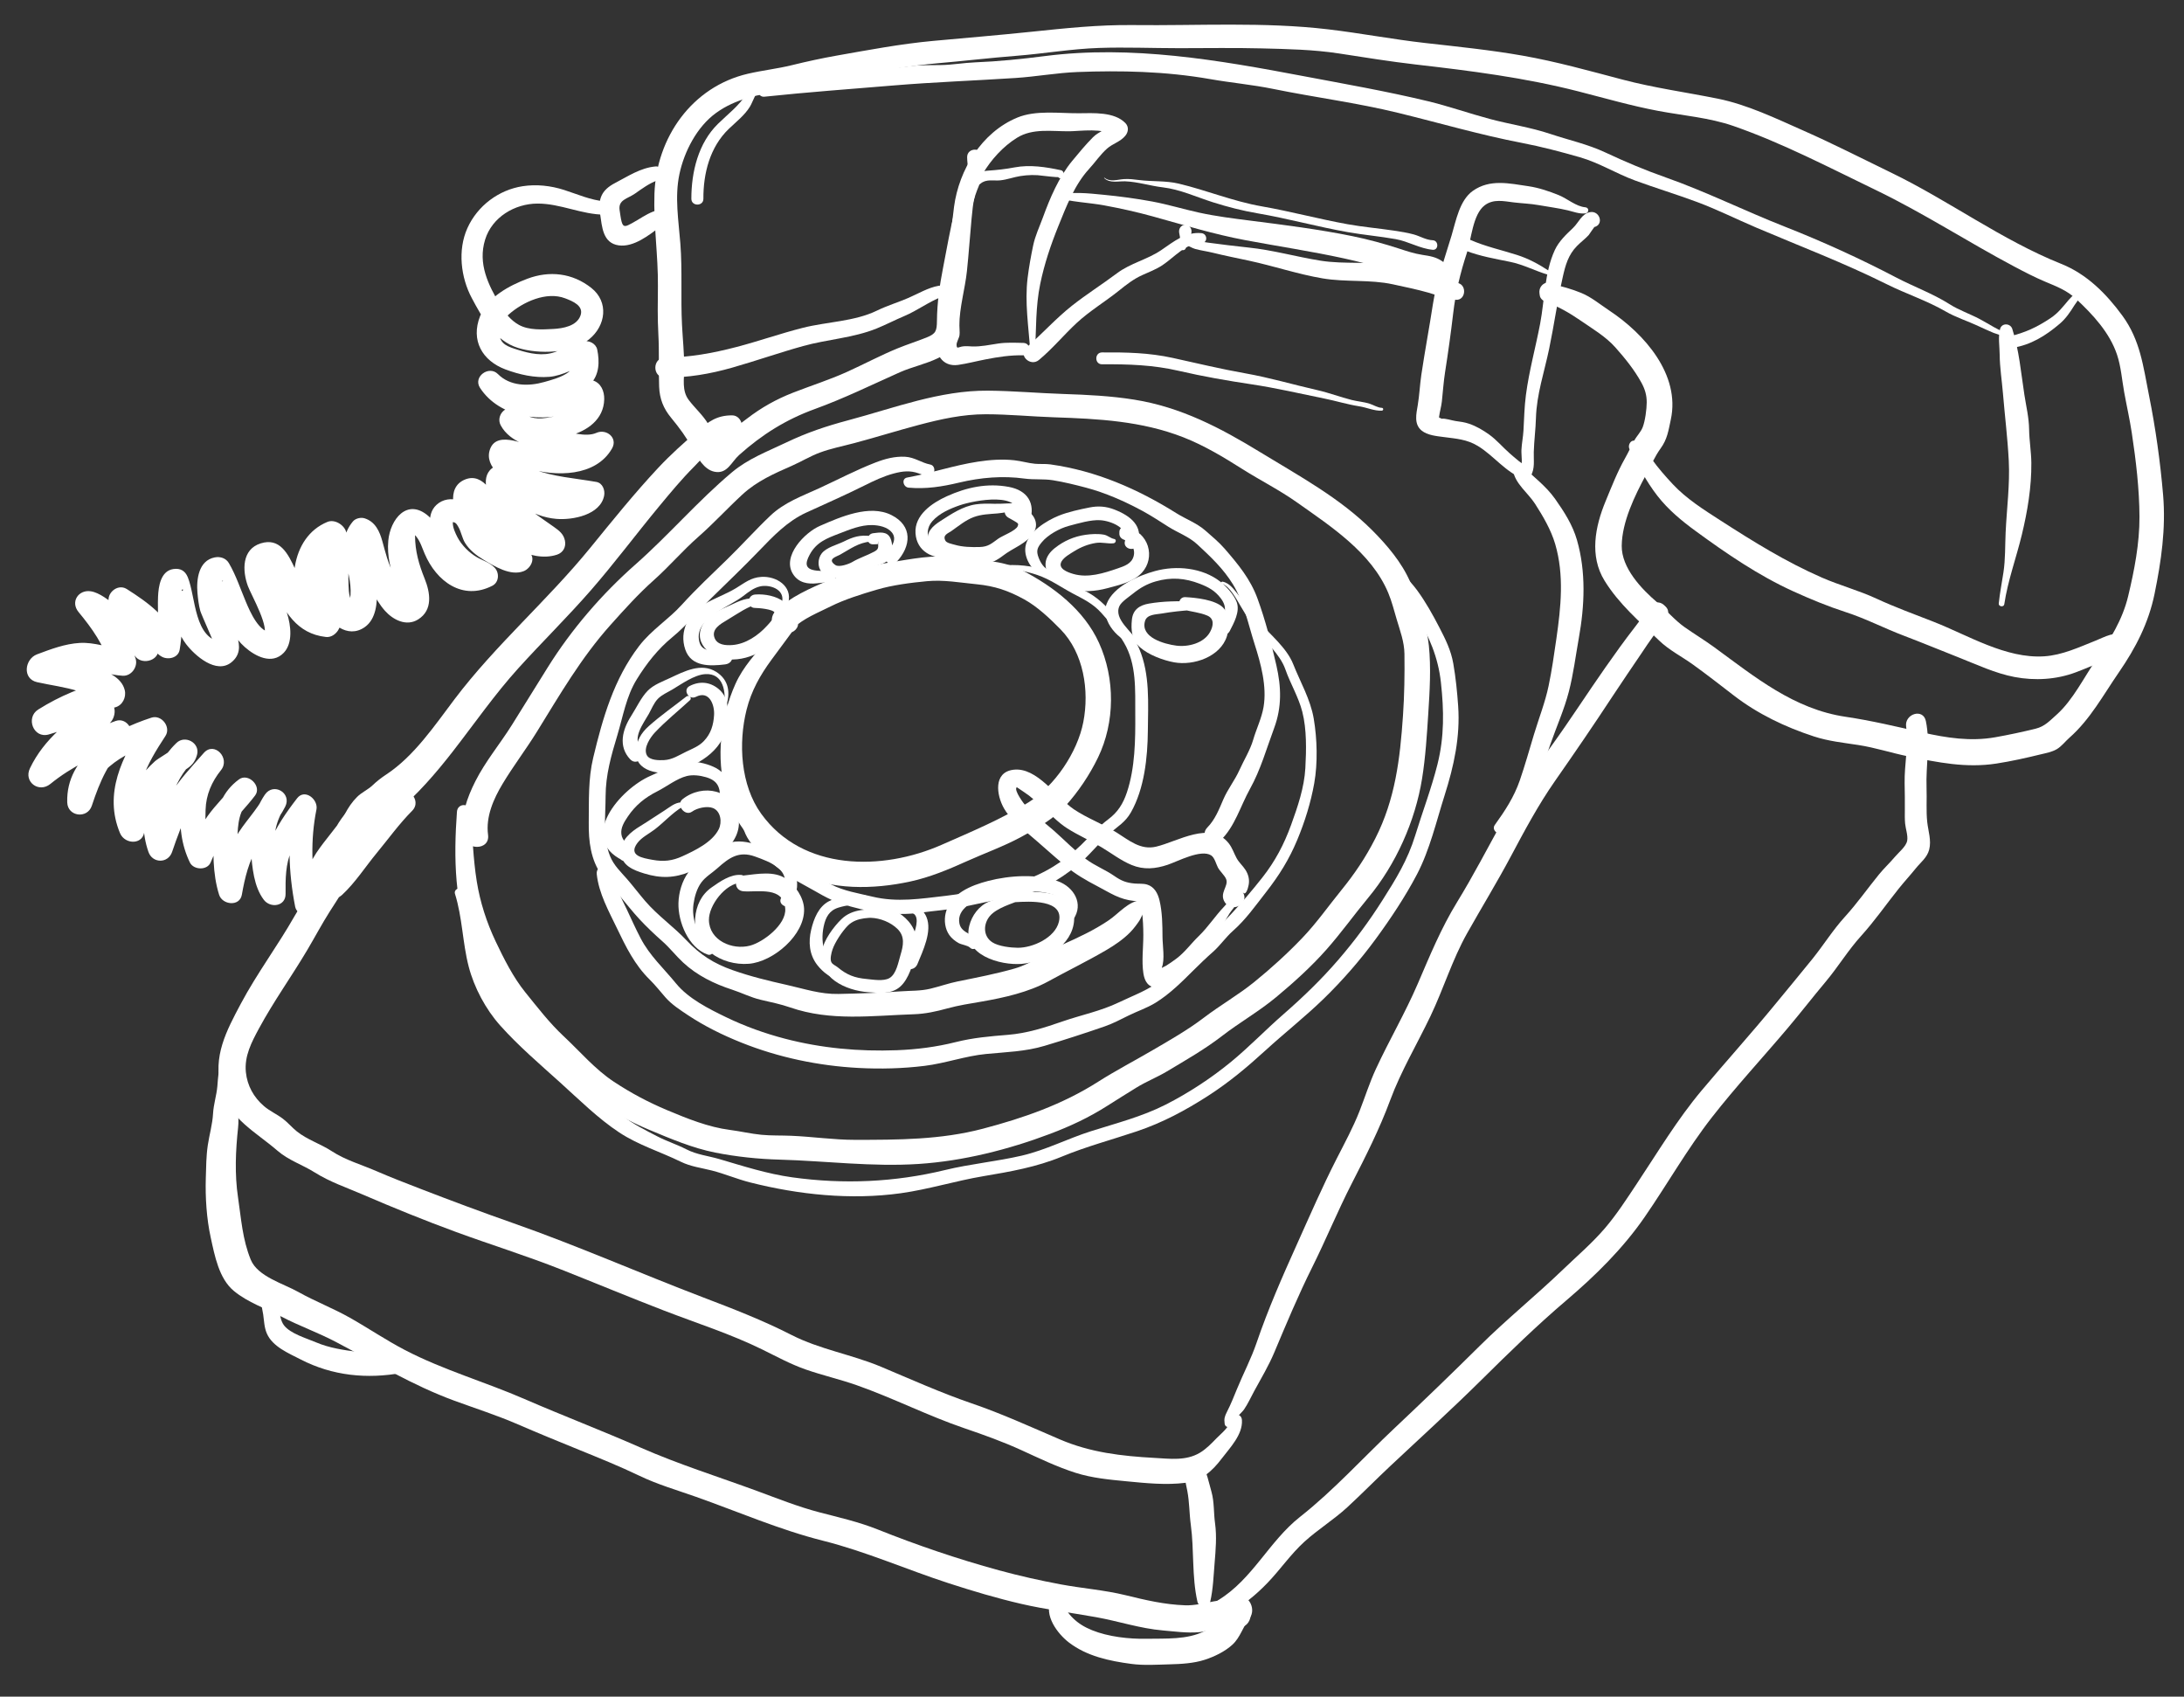 <svg version="1.1" xmlns="http://www.w3.org/2000/svg" xmlns:xlink="http://www.w3.org/1999/xlink" x="0px" y="0px"
	 width="873.087px" height="678.068px" viewBox="0 0 873.087 678.068" enable-background="new 0 0 873.087 678.068"
	 xml:space="preserve">
<rect x="0" y="0" width="873.087" height="678.068" fill="#333333" stroke="none"/>
<g id="Layer_2" display="none">
	<rect x="-168.017" y="-270.027" display="inline" stroke="#FFFFFF" width="1281.128" height="1206.121"/>
</g>
<g id="Layer_1">
	<g>
		<defs>
			<rect id="SVGID_1_" x="-73.277" y="-181.288" width="1000" height="1000"/>
		</defs>
		<clipPath id="SVGID_2_">
			<use xlink:href="#SVGID_1_"  overflow="visible"/>
		</clipPath>
		<path clip-path="url(#SVGID_2_)" fill="#FFFFFF" d="M182.672,324.404c-1.344,18.549-1.055,37.079,6.117,54.538
			c3.162,7.698,7.139,15.913,12.108,22.626c4.733,6.395,9.964,13.175,15.786,18.604c6.866,6.401,13.122,13.943,20.87,19.292
			c6.973,4.812,14.055,8.751,21.874,12.021c8.539,3.572,17.414,7.354,26.535,9.158c8.389,1.66,17.101,2.567,25.635,2.805
			c18.571,0.52,37.071,2.959,55.701,1.727c17.815-1.179,35.836-5.737,52.5-12.027c8.095-3.056,15.563-6.551,22.857-11.196
			c3.87-2.464,7.769-4.893,11.673-7.304c3.919-2.419,8.213-4.088,12.158-6.45c7.421-4.444,15.17-8.857,22.009-14.141
			c7.06-5.453,14.785-9.818,21.673-15.545c7.07-5.88,14.044-12.175,20.143-19.07c5.881-6.648,11.064-13.912,16.732-20.743
			c10.985-13.241,18.707-30.509,21.445-47.469c1.397-8.662,1.931-17.416,2.494-26.162c0.567-8.797,1.139-18.31,0.224-27.091
			c-0.875-8.396-4.119-17.736-7.481-25.471c-3.372-7.754-9.222-14.634-15.156-20.579c-12.89-12.909-29.305-21.757-44.694-31.162
			c-15.957-9.752-31.742-18.053-50.435-21.042c-9.334-1.493-18.75-1.956-28.185-2.262c-10.073-0.326-20.15-1.245-30.225-1.332
			c-19.296-0.167-37.58,6.944-55.986,11.847c-8.78,2.339-16.544,4.942-24.729,8.863c-7.655,3.667-15.173,6.42-21.767,11.966
			c-13.565,11.409-25.237,25.073-38.527,36.791c-13.449,11.859-25.58,25.941-35.077,41.159c-4.781,7.661-9.516,15.351-14.315,23.001
			c-4.717,7.518-10.56,14.496-14.57,22.424c-3.309,6.544-6.027,14.037-5.077,21.469c0.816,6.385,10.975,6.439,10.125,0
			c-0.957-7.244,2.171-14.329,5.833-20.424c4.265-7.101,9.337-13.727,13.701-20.786c9.16-14.815,17.695-29.567,29.345-42.587
			c5.659-6.323,11.107-12.392,17.45-18.047c6.167-5.498,11.516-11.805,17.728-17.253c6.111-5.359,11.584-11.351,17.551-16.855
			c5.993-5.527,12.749-8.4,20.092-11.659c3.669-1.628,7.143-3.748,10.909-5.149c4.464-1.66,9.239-2.589,13.837-3.812
			c8.585-2.284,17.062-4.951,25.651-7.223c8.886-2.351,17.629-4.303,26.869-4.297c9.078,0.006,18.149,0.913,27.221,1.216
			c17.728,0.591,35.171,1.481,51.875,8.041c8.327,3.271,16.059,7.946,23.597,12.714c7.176,4.538,14.709,8.302,21.658,13.217
			c13.641,9.649,29.772,20.104,36.527,36.154c1.458,3.465,2.351,7.112,3.42,10.706c1.356,4.563,3.015,8.907,3.079,13.727
			c0.106,8.192-0.026,16.462-0.583,24.634c-1.183,17.358-3.09,33.444-11.073,49.143c-3.896,7.66-8.259,14.121-13.662,20.769
			c-5.127,6.308-9.807,12.992-15.431,18.883c-5.999,6.281-12.506,12.201-19.25,17.67c-6.438,5.221-13.654,9.316-20.245,14.338
			c-6.313,4.811-13.741,9.052-20.611,13.056c-7.233,4.219-14.563,8.029-21.66,12.54c-14.286,9.082-29.697,14.433-46.025,18.738
			c-16.815,4.433-33.815,4.434-51.068,4.443c-8.575,0.005-17.046-1.274-25.606-1.629c-3.943-0.164-7.96-0.012-11.89-0.395
			c-4.203-0.409-8.383-1.411-12.581-1.947c-8.569-1.094-17.108-4.552-25.036-7.881c-7.601-3.191-14.434-6.827-21.308-11.356
			c-7.553-4.978-13.448-12.004-20.033-18.148c-5.735-5.352-10.49-11.561-15.42-17.647c-4.769-5.888-8.6-13.489-11.83-20.312
			c-3.595-7.593-6.19-15.597-7.531-23.897c-1.486-9.194-1.754-18.648-2.434-27.928C187.914,320.871,182.929,320.862,182.672,324.404
			"/>
		<path clip-path="url(#SVGID_2_)" fill="#FFFFFF" d="M318.938,243.006c-1.816,0.649-2.764,1.847-3.973,3.3
			c-2.588,3.107-5.351,6.086-7.987,9.16c-4.856,5.664-9.848,10.944-12.951,17.81c-5.975,13.22-7.894,29.683-3.858,43.785
			c4.111,14.366,15.035,25.651,28.332,32.066c13.842,6.678,30.64,6.375,45.387,3.173c7.869-1.708,15.165-4.755,22.476-8.05
			c7.185-3.238,14.869-5.981,21.788-9.722c6.155-3.327,12.928-7.165,17.708-12.367c5.132-5.587,9.783-12.568,13.078-19.385
			c6.845-14.158,6.876-31.56,0.409-45.833c-5.956-13.148-18.115-22.47-30.629-28.97c-8.334-4.328-17.835-4.022-26.948-5.231
			c-8.708-1.156-17.129,0.643-25.711,1.977c-4.621,0.719-8.829,1.696-13.18,3.414c-3.768,1.488-7.732,2.2-11.475,3.773
			c-7.241,3.043-15.701,6.732-21.361,12.282c-1.138,1.116-1.911,3.239-1.269,4.802c0.127,0.308,0.253,0.616,0.38,0.925
			c2.384,5.806,11.956,3.24,9.522-2.625c-0.128-0.308-0.256-0.616-0.383-0.924c-0.423,1.6-0.846,3.201-1.27,4.802
			c4.034-3.983,9.983-6.288,15.02-8.813c5.577-2.796,12.343-4.884,18.358-6.661c6.363-1.879,13.593-2.798,20.175-3.421
			c6.694-0.633,13.254,0.585,19.904,1.231c7.201,0.701,12.651,2.572,18.915,6.008c5.294,2.904,10.33,7.678,14.553,11.984
			c9.283,9.466,11.568,24.463,9.124,37.074c-2.351,12.123-11.47,25.608-21.95,32.116c-10.883,6.757-22.872,11.726-34.596,16.905
			c-23.807,10.518-55.636,10.639-72.239-12.386c-8.241-11.428-9.181-28.197-5.837-41.552c1.905-7.607,5.458-13.88,10.063-20.119
			c2.139-2.897,4.296-5.782,6.42-8.69c1.037-1.42,2.131-2.814,3.025-4.332c0.712-1.209,1.212-3.165,2.498-3.909
			C322.333,245.52,321.09,242.238,318.938,243.006"/>
		<path clip-path="url(#SVGID_2_)" fill="#FFFFFF" d="M495.799,355.945c-2.537,0.964-4.62,4.487-6.454,6.405
			c-3.601,3.765-6.368,8.145-10.146,11.784c-3.075,2.963-5.524,6.454-8.969,9.021c-1.313,0.979-2.683,1.941-4.078,2.798
			c-0.499,0.307-1.713,0.783-2.04,1.151c-1.16,0.159-1.261,0.34-0.3,0.542c0.812,0.529,1.028,0.2,0.652-0.986
			c1.271-3.161,0.285-8.829,0.266-12.146c-0.03-4.816-0.068-9.932-1.194-14.645c-0.669-2.801-2.046-5.466-4.98-6.355
			c-1.544-0.469-3.44-0.266-5.018-0.414c-3.394-0.321-5.318-1.104-8.075-3.02c-3.615-2.511-7.746-4.063-11.292-6.718
			c-4.539-3.398-8.537-7.545-12.772-11.304c-3.712-3.295-7.923-6.239-11.28-9.911c-0.664-0.727-5.014-6.415-3.648-7.542
			c0.024-0.019,4.462,3.013,4.891,3.353c1.636,1.291,3.214,2.699,4.786,4.069c3.495,3.045,6.535,6.506,10.477,9.013
			c4.373,2.783,9.174,4.867,13.628,7.516c4.036,2.398,7.757,5.332,12.124,7.138c4.825,1.997,9.514,1.56,14.39-0.074
			c4.125-1.382,13.309-6.354,17.398-3.77c1.39,0.879,1.972,3.421,2.704,4.838c0.792,1.534,2.708,3.15,3.301,4.662
			c1.119,2.849-2.968,5.579-0.481,9.339c2.912,4.404,10.03,0.313,7.124-4.164c1.137,1.752,2.077-1.39,2.359-2.878
			c0.408-2.148-0.126-4.207-1.296-6.022c-1.067-1.656-2.561-2.895-3.517-4.646c-1.086-1.991-1.718-4.116-3.138-5.926
			c-7.231-9.225-20.478-0.686-29.072,1.322c-6.21,1.452-10.751-2.5-15.738-5.632c-5.502-3.456-11.761-5.696-17.137-9.317
			c-6.928-4.667-14.702-16.979-24.164-15.792c-8.122,1.018-6.739,10.229-3.74,15.46c2.251,3.927,5.781,6.826,9.198,9.693
			c5.179,4.345,10.149,8.935,15.346,13.257c4.054,3.372,8.187,5.741,12.838,8.169c5.344,2.789,8.572,5.205,14.785,5.881
			c0.629,0.067,2.919-0.116,3.29,0.287c-0.371-0.404-0.35,3.542-0.311,3.859c0.397,3.135,0.537,6.22,0.548,9.381
			c0.015,4.938-0.738,10.527,0.026,15.41c1.746,11.138,13.729,3.074,18.262-1.129c4.125-3.824,7.896-9.103,10.984-13.798
			c1.917-2.917,3.294-6.147,5.193-9.066c0.706-1.086,1.603-2.038,2.304-3.121c0.613-0.946,1.826-3.946,2.614-4.431
			C497.23,357.009,496.727,355.593,495.799,355.945"/>
		<path clip-path="url(#SVGID_2_)" fill="#FFFFFF" d="M399.885,226.792c5.011,0.57,10.055,1.389,14.84,3.018
			c5.211,1.776,9.323,4.82,14.117,7.367c4.36,2.316,7.977,3.98,11.383,7.717c3.353,3.678,6.538,7.629,9.084,11.923
			c5.143,8.674,4.466,18.952,4.532,28.616c0.07,10.211-0.058,21.388-3.325,31.186c-1.533,4.597-3.662,7.979-7.479,10.83
			c-3.963,2.96-7.262,6.743-10.794,10.186c-6.743,6.574-15.173,11.858-24.221,14.637c-4.381,1.345-9.327,1.93-13.835,2.922
			c-5.181,1.14-10.713,2.209-15.98,2.81c-10.079,1.15-19.54,2.747-29.554,0.321c-5.667-1.373-11.181-2.18-16.444-4.862
			c-4.424-2.253-9.162-4.625-13.348-7.282c-3.511-2.229-6.888-5.377-10.037-8.104c-3.714-3.218-6.414-6.621-7.229-11.58
			c-0.469-2.855-5.151-2.178-5.033,0.682c0.375,9.079,7.586,14.028,13.989,19.35c3.579,2.975,6.962,5.08,11.066,7.269
			c4.841,2.581,9.335,5.616,14.601,7.332c10.205,3.325,21.239,5.1,31.903,3.611c5.468-0.763,10.987-1.122,16.406-2.195
			c6.594-1.305,13.331-3.048,19.971-3.894c9.468-1.207,18.932-6.902,26.233-12.84c4.631-3.767,8.272-8.601,12.716-12.569
			c3.398-3.034,6.381-4.562,8.666-8.592c5.365-9.46,6.666-21.919,6.761-32.645c0.094-10.867,0.895-22.454-3.431-32.682
			c-2.103-4.972-6.001-9.159-9.61-13.087c-3.896-4.238-7.23-7.798-12.481-10.286c-4.975-2.357-9.492-5.678-14.63-7.668
			c-6.097-2.362-12.375-2.817-18.836-2.239C399.399,226.084,399.407,226.738,399.885,226.792"/>
		<path clip-path="url(#SVGID_2_)" fill="#FFFFFF" d="M488.512,233.31c3.172,0.94,5.962,6.506,7.594,9.181
			c1.729,2.831,3.297,5.677,5.306,8.33c3.96,5.235,10.258,10.459,12.439,16.711c1.993,5.711,5.263,11.033,6.772,16.961
			c1.79,7.031,1.604,15.297,1.208,22.507c-0.427,7.711-3.061,15.433-5.683,22.646c-2.849,7.838-6.396,14.578-11.538,21.099
			c-7.934,10.062-16.393,19.299-25.989,27.737c-4.693,4.128-8.958,8.731-13.792,12.699c-5.426,4.452-11.466,6.505-17.684,9.485
			c-7.209,3.455-14.909,4.961-22.429,7.567c-7.194,2.492-14.123,4.722-21.761,5.34c-7.179,0.582-13.914,1.151-20.92,2.912
			c-7.725,1.938-15.554,2.936-23.509,3.239c-15.064,0.575-30.16-0.794-44.76-4.613c-8.045-2.106-15.95-4.938-23.441-8.557
			c-6.947-3.356-15.139-7.46-20.082-13.522c-4.933-6.052-10.503-11.055-14.169-18.104c-1.968-3.785-3.741-7.7-5.542-11.566
			c-2.084-4.471-4.838-9.044-5.472-13.999c-0.52-4.063-6.941-4.199-6.5,0c0.808,7.689,4.78,14.73,8.078,21.615
			c3.55,7.413,7.111,14.652,13.048,20.489c2.306,2.268,4.218,4.728,6.337,7.146c2.484,2.837,5.841,5.009,8.961,7.082
			c6.685,4.442,13.891,7.983,21.334,10.964c14.926,5.975,30.899,9.311,46.947,10.158c8.749,0.461,17.602,0.236,26.299-0.831
			c8.335-1.023,16.346-3.957,24.664-4.761c7.919-0.764,15.661-0.944,23.345-3.249c8.01-2.401,16.125-5.024,24.024-7.762
			c3.356-1.164,6.412-2.8,9.586-4.363c3.578-1.763,7.322-2.979,10.739-5.081c5.741-3.529,10.53-8.357,15.281-13.076
			c2.489-2.475,5.009-4.901,7.646-7.218c2.959-2.597,5.108-5.863,8.049-8.454c5.126-4.514,9.058-10.13,13.267-15.522
			c5.221-6.691,9.146-12.968,12.434-20.835c3.004-7.189,5.416-14.922,6.782-22.602c1.443-8.113,1.179-17.722-0.195-25.85
			c-1.308-7.734-5.384-14.64-8.221-21.807c-2.59-6.545-9.353-11.923-13.873-17.13c-2.803-3.228-5.048-6.889-7.78-10.183
			c-1.827-2.204-3.589-5.063-6.567-5.629C488.198,232.361,487.965,233.147,488.512,233.31"/>
		<path clip-path="url(#SVGID_2_)" fill="#FFFFFF" d="M181.886,357.223c2.967,9.467,3,19.472,5.471,29.037
			c2.175,8.419,6.813,17.111,12.6,23.579c7.355,8.22,15.824,15.44,24.001,22.816c7.485,6.752,15.166,14.385,23.59,19.935
			c7.736,5.098,16.427,7.694,24.598,11.698c4.006,1.963,8.161,2.427,12.444,3.518c5.147,1.312,10.068,3.435,15.239,4.743
			c19.452,4.928,40.304,7.109,60.266,4.331c11.168-1.554,21.938-4.954,33.052-6.82c10.723-1.803,21.229-3.643,31.333-7.813
			c9.826-4.055,19.87-6.714,29.926-10.089c10.283-3.451,19.455-8.354,28.553-14.213c8.405-5.415,15.589-11.433,22.948-18.157
			c7.698-7.036,15.922-13.486,23.399-20.765c7.369-7.172,14.483-15.333,20.571-23.629c5.948-8.105,11.932-17.071,16.596-25.985
			c5.095-9.739,7.727-21.148,11.045-31.593c3.712-11.687,6.272-23.348,5.405-35.67c-0.396-5.64-0.966-11.371-1.944-16.943
			c-0.932-5.316-3.098-9.674-5.555-14.407c-2.684-5.171-5.461-10.183-8.908-14.896c-3.141-4.294-7.615-7.979-9.633-12.98
			c-1.281-3.176-6.469-1.881-5.243,1.446c2.971,8.059,10.164,14.031,14.535,21.374c5.155,8.659,8.752,16.935,9.853,26.993
			c1.228,11.2,1.394,21.674-1.364,32.684c-2.422,9.664-5.99,18.981-8.915,28.493c-3,9.755-7.668,17.345-13.097,25.893
			c-5.419,8.531-11.131,16.259-17.735,23.901c-6.806,7.874-14.093,14.887-21.932,21.725c-7.084,6.18-13.667,13.047-20.921,19.001
			c-7.89,6.477-17.012,12.448-26.113,17.065c-9.444,4.791-19.661,7.389-29.702,10.563c-9.424,2.978-18.126,7.563-27.813,9.807
			c-10.117,2.342-20.498,3.29-30.596,5.739c-20.169,4.893-40.567,5.784-61.145,2.923c-9.999-1.392-19.448-4.446-29.072-7.277
			c-4.592-1.351-9.013-1.737-13.328-3.96c-3.725-1.919-7.713-3.169-11.463-5.109c-4.834-2.501-9.843-4.959-14.111-8.38
			c-4.115-3.298-7.816-7.184-11.832-10.617c-8.813-7.537-17.435-15.342-25.877-23.292c-8.084-7.614-15.108-16.244-18.249-27.122
			c-2.795-9.679-2.987-19.794-7.678-28.895C184.179,354.118,181.293,355.331,181.886,357.223"/>
		<path clip-path="url(#SVGID_2_)" fill="#FFFFFF" d="M352.74,363.39c-5.687-0.079-11.993-0.302-16.377,3.967
			c-3.138,3.054-7.046,8.369-7.81,12.714c-1.862,10.598,9.572,15.828,18.536,16.463c4.315,0.305,9.167,0.914,12.689-2.133
			c3.632-3.143,5.244-9.351,6.347-13.825c2.736-11.088-7.776-18.901-18.007-19.078c-3.423-0.06-3.416,5.218,0,5.313
			c3.755,0.104,7.928,1.769,10.645,4.423c3.083,3.011,2.378,6.633,1.236,10.383c-0.847,2.782-1.619,7.649-4.419,9.272
			c-2.368,1.372-6.528,0.614-9.086,0.377c-4.862-0.449-7.938-1.628-11.617-4.692c-0.778-0.647-2.008-1.073-2.507-2.003
			c-0.671-1.253,0.018-3.829,0.423-5.051c0.976-2.938,3.917-7.353,6.146-9.588c3.555-3.564,9.188-3.152,13.801-3.166
			C354.914,366.759,354.915,363.42,352.74,363.39"/>
		<path clip-path="url(#SVGID_2_)" fill="#FFFFFF" d="M296.352,349.681c-4.265-0.416-8.587,2.669-11.911,5.003
			c-4.093,2.875-6.174,7.371-6.545,12.302c-0.892,11.847,10.574,19.055,21.449,18.197c9.738-0.77,22.503-11.521,22.099-21.988
			c-0.175-4.543-3.511-9.333-7.113-11.912c-4.72-3.378-11.68-1.966-17.055-1.378c-3.989,0.436-4.125,6.044,0,6.312
			c5.921,0.386,15.999-2.054,16.639,6.979c0.447,6.313-8.787,13.353-14.112,14.741c-7.145,1.861-16.275-2.113-16.399-10.242
			c-0.09-5.843,6.556-14.667,12.948-14.95C298.35,352.655,298.291,349.87,296.352,349.681"/>
		<path clip-path="url(#SVGID_2_)" fill="#FFFFFF" d="M272.317,320.662c-2.613,0.113-4.619,1.971-6.781,3.329
			c-3.183,2.002-6.266,4.139-9.475,6.098c-3.876,2.364-7.935,5.516-7.815,10.568c0.124,5.251,4.993,7.106,9.289,8.427
			c6.619,2.032,12.104,1.892,18.517-0.764c8.594-3.559,21.119-10.738,19.144-21.888c-1.919-10.834-14.205-13.468-22.338-7.033
			c-2.782,2.201,0.925,7.07,3.825,4.957c1.967-1.433,5.986-2.355,8.333-1.416c3.158,1.265,3.713,5.676,2.299,8.491
			c-2.605,5.188-9.44,8.444-14.484,10.761c-4.09,1.879-7.552,2.255-12.008,1.438c-3.779-0.694-9.876-1.591-5.981-6.765
			c1.691-2.244,4.694-3.699,6.91-5.394c3.688-2.82,7.079-6.659,11.054-9.005C273.608,321.994,273.298,320.619,272.317,320.662"/>
		<path clip-path="url(#SVGID_2_)" fill="#FFFFFF" d="M274.361,278.379c-5.018,3.955-10.216,7.535-15.011,11.826
			c-3.088,2.764-4.827,5.749-5.117,9.965c-0.565,8.202,9.698,9.817,15.939,8.11c10.16-2.781,20-9.263,20.759-20.556
			c0.313-4.659,0.137-9.222-3.701-12.405c-3.469-2.876-7.626-3.178-11.553-1.143c-2.863,1.484-0.339,5.765,2.524,4.318
			c5.362-2.711,7.497,3.218,7.265,7.229c-0.23,3.969-1.241,7.459-4.067,10.423c-2.014,2.112-4.555,3.051-7.118,4.289
			c-2.895,1.398-5.501,3.171-8.786,3.342c-2.03,0.106-5.836,0.141-6.926-1.987c-1.49-2.909,1.49-7.196,3.278-9.088
			c4.388-4.645,9.304-8.565,13.972-12.865C276.819,278.917,275.376,277.579,274.361,278.379"/>
		<path clip-path="url(#SVGID_2_)" fill="#FFFFFF" d="M303.946,239.56c-4.095-1.004-7.009-0.055-10.76,1.743
			c-3.957,1.898-8.986,3.532-11.61,7.292c-5.364,7.685,2.18,14.449,9.679,14.942c9.273,0.609,18.278-5.271,23.053-12.982
			c5.662-9.143-4.401-13.536-12.41-12.959c-3.411,0.245-3.5,5.402,0,5.375c1.089-0.009,7.198,0.432,7.825,1.921
			c0.597,1.418-2.345,4.367-3.113,5.212c-3.511,3.862-8.515,7.297-13.863,7.688c-2.703,0.198-6.002-0.038-7.083-2.826
			c-1.37-3.534,2.33-5.579,4.989-7.167c4.497-2.683,8.165-5.47,13.293-6.793C304.654,240.824,304.667,239.737,303.946,239.56"/>
		<path clip-path="url(#SVGID_2_)" fill="#FFFFFF" d="M348.119,214.23c-4.422-0.504-6.948,0.292-10.889,2.23
			c-2.617,1.288-6.876,2.29-8.752,4.73c-1.571,2.044-1.736,5.287-0.067,7.331c2.037,2.496,6.203,2.441,9.097,2.335
			c4.149-0.151,6.728-2.714,10.476-4.074c2.804-1.018,6.487-1.206,8.02-4.206c0.98-1.917,0.862-5.54-0.057-7.496
			c-1.334-2.841-4.286-2.301-6.904-1.975c-2.745,0.342-2.937,4.497,0,4.438c0.627-0.007,1.253-0.029,1.878-0.066
			c0.153-1.492,0.196-1.614,0.129-0.367c0.136,1.944,0.013,2.496-1.577,3.36c-2.848,1.546-5.936,2.46-8.798,4.165
			c-1.216,0.723-5.208,2.207-6.697,1.202c-3.535-2.384,0.412-3.358,1.762-4.11c4.238-2.361,7.366-4.839,12.379-5.309
			C349.535,216.285,349.513,214.389,348.119,214.23"/>
		<path clip-path="url(#SVGID_2_)" fill="#FFFFFF" d="M407.281,201.195c-3.3-0.226-6.573,0.246-9.885,0.143
			c-2.463-0.077-4.89-0.12-7.337,0.239c-5.181,0.759-9.751,3.848-14.071,6.631c-3.148,2.028-6.12,4.586-4.751,8.746
			c1.349,4.096,6.375,6.164,10.166,7.071c4.46,1.067,10.896,1.991,15.302,0.532c2.212-0.732,3.909-2.315,5.809-3.587
			c2.202-1.475,4.613-2.598,6.77-4.145c2.947-2.113,5.998-5.232,4.477-9.155c-1.315-3.39-5.256-5.189-8.456-6.332
			c-3.284-1.173-5.127,3.757-2.311,5.484c0.842,0.517,1.746,0.93,2.579,1.461c1.411,0.899,1.712,0.815,1.295,1.953
			c-0.67,1.828-6.138,3.874-7.712,4.989c-2.746,1.946-3.997,3.294-7.54,3.391c-3.329,0.091-6.905,0.018-10.108-0.944
			c-0.888-0.267-3.055-0.644-3.557-1.563c-1.238-2.262,1.011-2.927,2.342-3.853c2.861-1.991,5.695-4.399,9.002-5.614
			c3.056-1.123,6.281-1.188,9.479-1.452c3.01-0.248,5.874-1.041,8.823-1.662C408.972,203.237,408.553,201.282,407.281,201.195"/>
		<path clip-path="url(#SVGID_2_)" fill="#FFFFFF" d="M445.414,215.404c-1.482-0.271-2.534-1.415-4.085-1.714
			c-2.265-0.435-5.124-0.278-7.38,0.045c-4.567,0.652-8.626,2.427-12.231,5.271c-7.776,6.136-2.263,13.963,5.636,16.298
			c5.029,1.486,10.484,1.103,15.48-0.267c4.701-1.288,10.305-2.454,13.721-6.225c2.62-2.893,3.466-6.893,2.301-10.612
			c-0.559-1.786-1.66-3.49-3.037-4.75c-0.552-0.504-4.105-2.257-4.019-2.067c-1.001-2.18-4.279-0.974-4.31,1.167
			c-0.004,0.248-0.007,0.497-0.01,0.745c-0.016,1.147,0.791,2.035,1.821,2.392c2.825,0.981,4.713,3.617,3.866,6.666
			c-0.817,2.953-3.704,3.905-6.315,4.803c-5.649,1.941-11.896,3.957-17.86,2.2c-2.202-0.649-6.313-2.107-4.578-5.052
			c0.982-1.667,3.46-3.033,5.101-4.054c2.635-1.638,5.447-2.744,8.506-3.249c2.556-0.423,4.719,0.4,7.159,0.122
			C446.07,217.021,446.473,215.599,445.414,215.404"/>
		<path clip-path="url(#SVGID_2_)" fill="#FFFFFF" d="M476.611,240.444c-5.716-0.294-11.613-0.184-17.275,0.777
			c-3.774,0.641-6.417,2.412-6.839,6.375c-0.453,4.238-0.071,8.206,3.23,11.108c3.445,3.029,9.171,5.175,13.627,5.994
			c7.817,1.437,18.578-2.224,21.141-10.488c1.078-3.479,1.19-8.64-1.566-11.411c-3.126-3.14-10.932-3.94-15.09-4.154
			c-2.894-0.15-3.473,4.337-0.682,5.033c3.011,0.751,6.643,1.125,9.484,2.35c2.819,1.215,2.5,3.994,1.09,6.561
			c-2.458,4.475-8.728,6.058-13.475,5.445c-4.751-0.614-14.464-3.262-12.519-9.836c0.806-2.72,4.371-2.6,6.605-2.987
			c4.101-0.71,8.115-1.142,12.268-1.392C478.776,243.689,478.79,240.556,476.611,240.444"/>
		<path clip-path="url(#SVGID_2_)" fill="#FFFFFF" d="M408.205,358.197c-3.876-0.43-9.207,0.65-12.818,2.129
			c-4,1.638-6.898,5.552-7.92,9.743c-2.845,11.654,12.532,15.862,21.019,15.144c9.055-0.768,20.352-7.454,20.914-17.497
			c0.682-12.167-15.046-11.634-23.352-11.046c-2.467,0.175-2.504,4.012,0,3.875c5.296-0.29,19.432-1.217,17.262,7.841
			c-1.538,6.42-10.487,10.438-16.449,10.39c-2.821-0.022-7.678-0.562-10.172-2.184c-3.801-2.472-3.628-7.433-0.916-10.573
			c2.713-3.144,8.705-4.881,12.623-6.409C409.166,359.308,409.025,358.288,408.205,358.197"/>
		<path clip-path="url(#SVGID_2_)" fill="#FFFFFF" d="M454.738,256.56c-1.81-4.018-9.781-9.044-7.18-14.435
			c0.799-1.658,3.942-3.727,5.376-4.886c2.813-2.274,5.583-3.874,9.065-4.873c6.189-1.775,11.707-1.354,17.642,0.947
			c3.486,1.353,6.044,2.736,8.343,5.742c2.995,3.918,1.569,6.707-0.455,10.83c-1.319,2.688,2.649,5.06,4.048,2.366
			c1.689-3.254,4.185-7.785,2.843-11.541c-1.043-2.923-4.199-6.391-6.592-8.258c-7.198-5.619-17.583-6.559-26.093-4.229
			c-6.653,1.821-16.676,6.129-19.348,13.129c-2.594,6.792,5.125,15.195,11.539,16.264
			C454.571,257.722,455.004,257.151,454.738,256.56"/>
		<path clip-path="url(#SVGID_2_)" fill="#FFFFFF" d="M419.407,227.949c-2.124-0.984-3.359-2.91-4.187-5.039
			c-1.093-2.809-0.522-4.026,1.205-6.153c2.438-3.003,7.203-5.618,10.911-6.599c3.765-0.995,8.727-2.501,12.538-2.255
			c4.22,0.272,11.466,3.14,9.862,8.264c-1.013,3.239,4.012,4.59,5.063,1.396c2.418-7.343-2.881-11.426-9.33-13.934
			c-3.271-1.271-6.441-1.507-9.863-0.825c-4.019,0.8-8.588,1.77-12.392,3.311c-4.809,1.949-12.352,6.503-13.262,12.26
			c-0.814,5.156,3.353,11.065,8.346,12.201C419.805,230.919,420.955,228.666,419.407,227.949"/>
		<path clip-path="url(#SVGID_2_)" fill="#FFFFFF" d="M379.664,219.642c-2.314-0.642-5.406-0.938-7.161-2.783
			c-2.393-2.516-1.949-6.098,0.175-8.522c2.8-3.195,7.15-5.073,11.054-6.418c5.61-1.931,25.614-5.801,22.806,4.987
			c-0.875,3.363,4.134,4.716,5.183,1.429c2.308-7.235-0.992-12.344-8.398-13.739c-8.634-1.625-16.903,0.157-24.805,3.732
			c-5.892,2.666-13.012,7.487-12.531,14.786c0.482,7.32,6.956,10.538,13.677,9.602C381.295,222.488,381.062,220.03,379.664,219.642"
			/>
		<path clip-path="url(#SVGID_2_)" fill="#FFFFFF" d="M332.397,227.29c-1.665,0.943-3.968,0.968-5.851,0.771
			c-4.878-0.513-4.748-2.885-2.858-6.394c2.697-5.009,6.871-6.54,11.94-8.482c4.127-1.58,8.447-3.401,12.953-3.336
			c2.68,0.039,6.198,0.711,7.993,2.976c2.205,2.783-0.246,5.924-2.059,7.973c-2.303,2.603,1.436,6.418,3.845,3.845
			c5.991-6.4,6.527-14.518-2.006-18.8c-8.763-4.397-20.449,0.783-28.627,4.349c-5.927,2.584-15.257,12.015-10.724,19.216
			c2.224,3.532,5.921,4.113,9.693,3.703c3.093-0.337,7.096-0.49,8.409-3.738C335.739,227.804,333.678,226.564,332.397,227.29"/>
		<path clip-path="url(#SVGID_2_)" fill="#FFFFFF" d="M315.121,240.923c1.768-6.673-4.804-10.77-10.799-10.364
			c-4.247,0.288-6.611,2.384-10.131,4.516c-4.02,2.436-8.565,3.976-12.64,6.39c-6.278,3.72-10.131,10.746-7.597,18.14
			c2.386,6.965,9.928,6.663,15.927,5.926c4.376-0.538,3.624-6.626-0.814-6.016c-3.419,0.471-8.353,1.422-9.477-2.93
			c-1.525-5.907,3.42-9.477,7.623-12.286c3.229-2.158,6.786-3.727,9.869-6.067c2.106-1.599,4.121-3.248,6.739-3.864
			c3.73-0.878,9.738,1.003,8.889,5.89C312.439,241.814,314.702,242.507,315.121,240.923"/>
		<path clip-path="url(#SVGID_2_)" fill="#FFFFFF" d="M290.242,282.289c1.848-5.363,1.163-10.572-3.938-13.785
			c-5.979-3.765-12.797-0.18-18.427,2.451c-2.994,1.399-6.587,2.69-8.94,5.094c-2.66,2.715-4.527,6.831-6.585,10.028
			c-3.553,5.521-5.315,12.217-0.403,17.404c2.744,2.898,7.114-1.483,4.375-4.375c-3.792-4.005,0.897-9.984,3.001-13.708
			c1.155-2.046,2.017-4.392,3.655-6.098c1.572-1.637,3.885-2.586,5.831-3.747c3.719-2.219,8.729-5.862,13.138-6.138
			c7.341-0.459,8.302,7.208,7.556,12.774C289.446,282.629,290.113,282.664,290.242,282.289"/>
		<path clip-path="url(#SVGID_2_)" fill="#FFFFFF" d="M249.375,344.093c0.068,0.013,0.135,0.025,0.203,0.037
			c3.022,0.558,4.657-2.578,2.851-4.896c-1.558-1.998-3.671-3.188-4.022-5.821c-0.349-2.617,1.158-4.962,2.584-7.082
			c3.034-4.512,6.889-7.621,11.723-10.046c3.75-1.881,7.838-5.151,11.865-6.144c2.4-0.592,5.265-0.231,7.631,0.461
			c4.61,1.349,5.658,3.866,5.671,8.255c0.007,2.576,3.953,2.575,4,0c0.143-7.995-2.742-11.722-10.618-13.774
			c-8.147-2.122-14.042,1.864-21.285,5.018c-11.966,5.21-29.1,24.896-11.1,33.734v-5.059c-0.061,0.04-0.121,0.079-0.182,0.119
			C246.828,340.121,246.809,343.622,249.375,344.093"/>
		<path clip-path="url(#SVGID_2_)" fill="#FFFFFF" d="M284.419,377.833c-5.578-3.156-8.03-10.539-7.181-16.514
			c0.422-2.978,1.326-6.18,3.122-8.634c1.659-2.267,4.289-3.778,6.38-5.649c4.686-4.192,8.576-7.071,15.088-4.723
			c2.97,1.07,6.684,2.417,9.141,4.444c4.344,3.585,2.99,7.871,1.152,12.417c-1.057,2.613,3.332,4.462,4.569,1.927
			c4.585-9.4,0.937-16.577-8.043-20.894c-7.93-3.811-15.567-6.304-23.173-0.352c-3.376,2.641-7.77,5.318-10.309,8.8
			c-2.504,3.434-3.833,8.041-3.944,12.252c-0.198,7.533,3.98,17.86,11.657,20.58C285.035,382.253,286.365,378.935,284.419,377.833"
			/>
		<path clip-path="url(#SVGID_2_)" fill="#FFFFFF" d="M336.55,388.434c-6.748-3.584-8.791-11.122-7.268-18.2
			c0.782-3.636,2.205-6.38,5.942-7.516c3.145-0.956,6.876-1.473,10.121-1.374c2.337,0.07,2.326-3.528,0-3.625
			c-4.382-0.182-10.011,0.401-13.955,2.456c-4.177,2.175-6.05,6.984-7.094,11.332c-1.191,4.963-0.815,9.98,2.404,14.146
			c2.086,2.7,5.92,6.032,9.492,5.523C337.489,390.99,337.613,388.998,336.55,388.434"/>
		<path clip-path="url(#SVGID_2_)" fill="#FFFFFF" d="M362.909,364.595c8.63-0.123-1.045,15.617-1.999,19.089
			c-1.061,3.868,4.408,5.12,5.846,1.612c2.146-5.234,5.993-13.104,3.619-18.795c-1.38-3.308-5.033-6.001-7.996-3.186
			C361.908,363.762,362.267,364.605,362.909,364.595"/>
		<path clip-path="url(#SVGID_2_)" fill="#FFFFFF" d="M390.909,376.905c-0.635-3.814-6.48-3.432-7.361-7.801
			c-1.224-6.074,6.095-9.404,10.695-10.778c5.269-1.573,10.799-1.996,16.286-2.155c4.211-0.122,18.531,0.842,13.763,8.429
			c-1.925,3.063,2.798,5.726,4.803,2.807c4.279-6.227,0.173-12.912-6.181-15.228c-8.335-3.038-19.35-2.311-27.82-0.13
			c-6.883,1.771-15.266,5.119-17.055,12.891c-0.678,2.94-0.29,6.254,1.46,8.745c0.934,1.332,2.23,2.357,3.635,3.171
			c1.238,0.718,3.693,0.935,4.641,1.874C389.201,380.143,391.201,378.661,390.909,376.905"/>
		<path clip-path="url(#SVGID_2_)" fill="#FFFFFF" d="M633.76,82.839c-3.683-0.301-7.222-3.469-10.565-4.825
			c-3.844-1.56-8.053-2.994-12.163-3.592c-7.667-1.115-15.448-2.983-22.283,1.888c-5.282,3.763-6.716,11.963-8.458,17.786
			c-2.753,9.207-5.966,17.767-7.443,27.344c-1.458,9.446-3.232,18.857-4.641,28.301c-0.603,4.051-0.763,8.152-1.438,12.176
			c-0.583,3.473-1.606,7.581,1.558,10.167c2.309,1.887,5.967,2.201,8.829,2.58c4.979,0.66,9.182,0.88,13.619,3.558
			c6.36,3.84,11.2,10.619,18.354,13.181c1.011,0.362,2.313-0.236,2.819-1.147c1.741-3.132,1.107-6.149,1.202-9.604
			c0.125-4.551,0.745-9.052,0.871-13.614c0.257-9.364,3.363-18.456,5.262-27.56c1.984-9.517,3.322-19.186,5.435-28.665
			c1.072-4.809,2.211-8.981,5.755-12.555c1.488-1.501,3.208-2.783,4.648-4.327c0.12-0.128,2.146-3.17,2.236-3.192
			c3.934-0.998,2.203-6.597-1.646-5.967c-3.349,0.548-4.605,4.185-6.888,6.347c-2.787,2.641-5.657,5.323-7.289,8.868
			c-4.118,8.941-4.019,19.851-5.842,29.4c-1.815,9.5-4.443,18.929-5.688,28.515c-0.627,4.825-0.697,9.344-0.976,14.171
			c-0.148,2.584-0.687,5.128-0.812,7.719c-0.113,2.342,0.684,5.865-0.58,7.945c1.138-0.299,2.276-0.597,3.414-0.896
			c-2.318-1.063-5.591-3.976-7.535-5.673c-2.813-2.452-5.115-5.276-8.173-7.478c-2.476-1.784-5.149-3.351-8.05-4.343
			c-1.763-0.603-3.561-0.849-5.399-1.087c-1.364-0.177-4.167-1.15-5.562-0.903c-1.016-0.605-1.366-0.506-1.051,0.299
			c0.168,1.117,0.171,0.745,0.012-1.116c0.267-2.053,0.885-4.021,1.11-6.085c0.43-3.925,0.673-7.846,1.289-11.754
			c1.229-7.812,2.311-15.583,3.235-23.44c0.991-8.427,2.84-16.19,5.489-24.225c1.764-5.345,2.316-15.371,7.121-18.993
			c3.506-2.643,7.624-1.638,11.572-1.16c3.358,0.407,6.674,0.498,10.021,1.095c3.857,0.688,7.834,1.186,11.646,2.09
			c2.331,0.554,4.55,1.482,6.983,1.209C635.307,85.103,635.348,82.969,633.76,82.839"/>
		<path clip-path="url(#SVGID_2_)" fill="#FFFFFF" d="M413.796,140.447c0.451-9.011,0.205-18.035,2.038-26.92
			c1.663-8.056,4.212-15.622,7.263-23.172c3.149-7.795,6.492-16.539,12.266-22.826c2.401-2.614,4.541-5.784,7.19-8.133
			c2.276-2.018,5.337-2.721,7.32-5.148c1.24-1.516,1.469-3.58,0-5.082c-4.443-4.544-12.806-3.948-18.624-3.905
			c-7.821,0.058-17.134-1.331-24.549,1.727c-14.306,5.9-23.321,20.899-25.298,35.588c-1.109,8.233-1.683,16.505-2.579,24.754
			c-0.588,5.401-1.781,10.742-2.56,16.12c-0.602,4.158-0.594,8.181-1.519,12.195c-1.301,5.643,1.971,11.101,8.293,10.193
			c3.575-0.514,7.316-1.501,10.929-2.199c5.198-1.004,9.833-1.728,15.163-1.648c3.18,0.048,3.176-4.865,0-4.937
			c-3.359-0.077-6.626-0.249-9.967,0.228c-3.546,0.506-7.021,1.327-10.62,1.173c-1.272-0.055-2.353-0.189-3.619-0.023
			c-1.841,0.243-2.477,1.274-2.516-0.674c-0.021-1.033,1.016-2.662,1.166-3.782c0.175-1.302-0.068-2.581-0.062-3.885
			c0.031-7.257,2.276-14.583,3.038-21.792c0.733-6.928,1.185-13.906,1.844-20.848c0.584-6.15,1.256-12.559,4.456-17.983
			c3.32-5.625,8.164-10.979,13.747-14.426c6.303-3.892,13.933-2.499,21.007-2.577c3.979-0.044,13.996-1.481,17.188,1.783v-5.082
			c-2,2.446-5.564,3.369-7.867,5.695c-2.898,2.929-5.731,6.324-8.348,9.508c-5.308,6.461-8.828,14.759-11.665,22.548
			c-1.411,3.873-3.066,7.212-3.914,11.299c-0.883,4.261-1.665,8.542-2.193,12.864c-1.202,9.84,0.414,19.548,1.054,29.367
			C411.939,141.688,413.733,141.699,413.796,140.447"/>
		<path clip-path="url(#SVGID_2_)" fill="#FFFFFF" d="M424.975,70.482c0.067-0.225,0.133-0.449,0.2-0.674
			c0.213-0.716-0.255-1.613-1.008-1.774c-6.058-1.302-12.432-2.302-18.615-1.129c-3.644,0.691-6.892,1.038-10.582,1.299
			c-2.319,0.165-4.046,0.8-5.676,2.488c-1.728,1.788,0.849,4.274,2.696,2.696c2.289-1.955,5.229-1.046,7.887-1.317
			c2.723-0.277,5.311-1.279,8.005-1.707c3.015-0.478,6.174-0.569,9.191-0.1c0.181,0.028,6.078,0.715,5.903,0.479
			C423.521,71.479,424.688,71.448,424.975,70.482"/>
		<path clip-path="url(#SVGID_2_)" fill="#FFFFFF" d="M619.365,108.342c-4.25-2.751-8.084-4.903-12.985-6.47
			c-6.207-1.985-12.58-3.352-18.564-5.999c-3.126-1.383-5.056,3.101-1.83,4.341c5.765,2.217,11.709,3.203,17.729,4.443
			c5.369,1.107,9.923,3.594,15.049,5.113C619.635,110.028,620.091,108.813,619.365,108.342"/>
		<path clip-path="url(#SVGID_2_)" fill="#FFFFFF" d="M421.963,78.903c6.235,1.848,13.143,2.015,19.558,3.195
			c6.506,1.198,12.999,2.644,19.376,4.406c12.361,3.415,24.296,7.103,36.938,9.477c13.124,2.463,26.404,4.445,39.447,7.292
			c6.005,1.311,12.003,2.851,17.864,4.706c6.178,1.955,12.007,2.941,18.348,4.121c4.686,0.873,7.112-4.833,3.201-7.596
			c-2.565-1.814-5.039-2.182-8.085-2.648c-3.214-0.491-6.224-1.498-9.308-2.502c-6.096-1.987-12.322-3.681-18.605-4.965
			c-13.459-2.75-27.212-4.478-40.834-6.211c-6.916-0.881-13.861-1.74-20.676-3.241c-6.198-1.366-12.286-3.23-18.528-4.394
			c-6.442-1.201-12.997-2.067-19.519-2.703c-6.164-0.602-13.139-1.402-19.178,0.279C421.572,78.228,421.581,78.79,421.963,78.903"/>
		<path clip-path="url(#SVGID_2_)" fill="#FFFFFF" d="M615.445,117.384c0.039,0.254,0.077,0.508,0.116,0.762
			c0.2,1.307,1.467,2.194,2.6,2.599c4.731,1.694,9.47,4.446,13.585,7.287c4.748,3.28,10.138,6.432,13.989,10.771
			c3.902,4.395,7.604,8.946,10.445,14.123c1.411,2.569,2.144,5.018,2.121,7.948c-0.021,2.698-0.62,7.303-1.6,9.849
			c-0.752,1.953-2.396,3.516-3.419,5.405c-1.255,2.316-2.328,4.694-3.632,6.997c-3.091,5.455-5.389,11.394-7.786,17.18
			c-4.201,10.136-6.521,21.864-0.445,31.731c5.78,9.389,14.004,16.35,21.796,23.916c3.986,3.87,9.098,6.419,13.581,9.65
			c5.551,3.999,10.929,8.192,16.345,12.368c9.571,7.378,20.535,12.604,31.994,16.348c5.852,1.911,11.729,2.501,17.774,3.431
			c6.756,1.039,13.328,3.206,20.028,4.563c11.817,2.391,23.005,4.717,35.115,2.853c5.916-0.91,11.862-2.241,17.676-3.663
			c2.148-0.526,4.505-0.933,6.444-2.057c2.009-1.164,3.405-3.111,5.13-4.629c8.267-7.274,13.538-17.105,19.752-26.118
			c6.737-9.772,11.878-19.715,14.271-31.407c2.673-13.066,4.544-26.107,3.411-39.456c-1.14-13.419-3.004-26.651-5.643-39.848
			c-2.314-11.585-3.47-22.025-10.635-31.823c-6.427-8.791-14.244-16.628-24.429-20.703c-23.862-9.549-44.881-25.258-67.99-36.453
			c-11.635-5.636-23.166-11.542-34.995-16.764C710,47.367,698.544,41.812,686.666,39.422c-12.708-2.556-25.456-4.302-38.014-7.608
			c-13.228-3.481-26.456-7.198-39.937-9.571c-12.894-2.269-25.929-3.591-38.931-5.053c-12.989-1.459-25.816-3.926-38.782-5.46
			c-25.742-3.047-52.217-1.414-78.087-1.712c-13.751-0.158-27.05,1.263-40.696,2.684c-13.082,1.363-26.212,2.445-39.311,3.655
			c-12.868,1.189-25.647,3.609-38.365,5.853c-6.066,1.071-12.038,2.375-18.018,3.845c-5.808,1.427-11.757,2.067-17.577,3.423
			c-22.334,5.204-36.536,25.465-37.325,47.904c-0.433,12.348,1.514,24.701,1.384,37.084c-0.067,6.387-0.175,12.737,0.177,19.119
			c0.387,7.005,0.044,13.977,0.313,20.96c0.187,4.845,1.69,8.656,4.761,12.385c3.423,4.156,6.077,7.75,8.698,12.497
			c1.914,3.467,4.45,8.253,8.674,9.104c5.116,1.029,6.71-3.884,9.855-6.694c9.158-8.181,18.734-14.188,30.272-18.375
			c11.696-4.245,22.695-9.65,34.036-14.716c8.99-4.016,23.569-5.117,23.708-17.499c0.062-5.498-1.047-10.695-0.562-16.247
			c0.584-6.681,1.216-13.424,2.694-19.975c1.29-5.715,2.516-11.523,4.29-17.11c0.853-2.684,2.245-5.249,2.91-7.98
			c0.6-2.464-0.037-4.653-0.023-7.139c0.022-3.982-6.165-3.987-6.188,0c-0.01,1.764,0.404,3.442,0.172,5.187
			c-0.268,2.018-1.377,3.874-2.086,5.774c-1.231,3.297-2.13,6.704-2.978,10.115c-1.898,7.639-3.194,15.287-4.699,22.993
			c-1.414,7.248-2.395,13.942-2.475,21.323c-0.044,4.052-0.409,5.187-4.136,6.683c-3.816,1.531-7.739,2.774-11.547,4.329
			c-6.899,2.819-13.494,6.358-20.283,9.428c-7.06,3.192-14.4,5.498-21.601,8.317c-6.753,2.643-12.682,5.972-18.425,10.398
			c-2.595,2-5.222,3.924-7.887,5.826c-1.14,0.813-2.354,1.631-3.37,2.606c-0.772,0.743-1.976,3.09-2.762,3.563
			c1.294-0.169,2.588-0.339,3.882-0.508c-1.404-0.204-4.502-8.046-5.303-9.38c-2.178-3.629-5.274-6.265-7.79-9.596
			c-2.838-3.756-1.814-8.432-1.806-12.856c0.01-5.762-0.604-11.498-0.896-17.247c-0.546-10.789,0.179-21.596-0.651-32.382
			c-0.708-9.199-2.319-18.591-0.382-27.755c1.92-9.082,7.022-18.958,14.643-24.472c7.909-5.721,16.685-7.197,26.051-8.887
			c10.09-1.82,19.988-4.5,30.121-6.211c10.769-1.819,21.508-3.831,32.4-4.766c10.538-0.905,21.041-2.153,31.586-2.986
			c10.994-0.868,21.874-2.761,32.909-3.134c10.687-0.362,21.391,0.093,32.079,0.095c10.983,0.002,21.987-0.197,32.968,0.082
			c10.27,0.261,20.703,0.462,30.869,2.022c10.259,1.574,20.458,3.239,30.773,4.424c21.957,2.522,43.435,5.236,64.887,10.717
			c10.68,2.728,21.283,5.808,32.123,7.842c9.944,1.866,20.414,2.688,30.008,6.029c19.621,6.832,38.165,16.566,56.836,25.568
			c19.089,9.203,36.75,20.729,55.448,30.629c4.023,2.13,8.079,4.239,12.279,6.004c4.573,1.922,8.708,3.475,12.385,6.912
			c6.674,6.24,13.42,13.463,16.355,22.303c1.593,4.796,1.95,9.988,2.847,14.946c0.977,5.416,2.21,10.785,3.036,16.228
			c1.667,11.001,3.035,22.459,3.078,33.592c0.042,10.626-2.063,21.472-4.542,31.776c-2.247,9.339-7.213,17.326-12.643,25.134
			c-5.014,7.212-9.387,16.33-15.974,22.19c-2.752,2.447-4.717,4.662-8.285,5.548c-5.335,1.325-10.756,2.473-16.168,3.438
			c-9.892,1.764-19.499,0.262-29.172-1.912c-10.253-2.304-20.324-4.731-30.721-6.267c-20.619-3.047-36.186-15.88-52.407-27.736
			c-3.897-2.847-8.016-5.323-11.946-8.094c-3.921-2.763-7.168-6.68-10.844-9.805c-6.426-5.462-14.382-13.865-14.277-22.726
			c0.114-9.568,5.216-20.01,9.686-28.309c1.866-3.464,3.56-7.421,5.845-10.558c2.711-3.723,3.127-7.088,4.093-11.561
			c3.872-17.941-10.534-34.261-24.58-43.556c-3.666-2.426-7.174-5.39-11.263-7.063c-3.652-1.496-8.072-2.797-11.944-3.481l2.6,2.599
			l-0.242-0.728C620.982,110.883,614.744,112.805,615.445,117.384"/>
		<path clip-path="url(#SVGID_2_)" fill="#FFFFFF" d="M375.244,114.212c-4.247,0.746-8.171,3.157-12.104,4.854
			c-4.161,1.796-8.475,3.081-12.55,5.063c-9.017,4.384-19.993,4.443-29.635,6.884c-8.95,2.266-17.631,5.342-26.534,7.663
			c-9.566,2.494-18.656,4.151-28.575,4.241c-5.146,0.047-5.158,7.991,0,8c9.321,0.017,17.942-1.451,26.859-3.986
			c9.526-2.708,18.827-5.988,28.386-8.64c9.625-2.671,20.053-3.239,29.338-7.001c3.731-1.512,7.331-3.396,11.06-4.967
			c5.156-2.171,9.786-5.686,14.968-7.712C379.188,117.544,378.162,113.699,375.244,114.212"/>
		<path clip-path="url(#SVGID_2_)" fill="#FFFFFF" d="M651.67,179.85c2.15,2.586,3.211,6.087,4.818,9.01
			c1.796,3.266,3.826,6.389,6.114,9.332c4.264,5.484,9.599,9.905,15.182,13.987c12.369,9.04,25.121,17.788,39.111,24.149
			c6.926,3.149,13.84,6.001,21.075,8.344c7.812,2.528,15.241,6.398,22.931,9.319c7.423,2.82,14.74,5.856,22.125,8.764
			c7.246,2.854,14.626,6.356,22.313,7.81c8.149,1.542,16.699,1.052,24.493-1.871c3.667-1.375,7.289-2.954,10.907-4.454
			c1.093-0.452,2.157-0.973,3.26-1.402c0.463-0.18,1.038-0.3,1.472-0.534c1.483-0.799,1.81,0.514-0.364-0.707
			c4.88,2.741,9.233-4.702,4.385-7.501c-3.751-2.165-8.216,0.538-11.757,1.942c-6.672,2.646-13.309,5.799-20.573,6.265
			c-15.339,0.984-30.396-8.43-44.251-13.84c-7.635-2.981-15.33-5.777-22.773-9.223c-7.129-3.3-14.684-5.289-21.872-8.434
			c-14.425-6.309-27.335-14.345-40.536-22.838c-6.66-4.284-13.596-8.656-19.03-14.48c-2.929-3.138-5.847-6.461-8.348-9.951
			c-1.896-2.643-3.472-5.066-6.105-7.025C652.177,174.974,650.245,178.135,651.67,179.85"/>
		<path clip-path="url(#SVGID_2_)" fill="#FFFFFF" d="M799.562,131.454c-0.854,3.11-0.181,7.089-0.155,10.346
			c0.037,5.059,0.875,10.269,1.295,15.315c0.751,9.023,1.869,17.976,2.335,27.009c0.49,9.508-0.823,19.209-1.257,28.708
			c-0.241,5.305-0.073,10.677-0.875,15.935c-0.633,4.153-1.442,8.258-1.875,12.44c-0.13,1.249,2.021,1.554,2.209,0.299
			c1.422-9.516,4.772-18.48,7.022-27.797c2.252-9.325,3.89-19.076,3.797-28.706c-0.043-4.487-0.826-8.882-0.889-13.382
			c-0.066-4.712-1.165-9.177-1.882-13.805c-1.368-8.834-2.101-17.87-4.844-26.362C803.692,129.128,800.245,128.968,799.562,131.454"
			/>
		<path clip-path="url(#SVGID_2_)" fill="#FFFFFF" d="M831.544,114.297c-0.731,2.185-3.06,3.796-4.508,5.509
			c-2.391,2.827-4.188,5.259-7.325,7.356c-5.352,3.579-10.226,5.847-16.491,7.296c-3.03,0.702-1.691,5.057,1.263,4.581
			c7.415-1.194,13.231-4.812,18.898-9.625c2.513-2.133,4.173-4.651,5.909-7.419c1.464-2.334,3.669-4.387,4.183-7.166
			C833.706,113.571,831.958,113.064,831.544,114.297"/>
		<path clip-path="url(#SVGID_2_)" fill="#FFFFFF" d="M803.651,134.701c-0.039-0.252-0.079-0.504-0.118-0.756
			c-0.042-0.27-0.31-0.477-0.553-0.553c-4.117-1.287-7.847-3.916-11.652-5.926c-3.877-2.049-8.189-3.502-11.888-5.852
			c-6.731-4.275-14.365-7.02-21.468-10.738c-14.42-7.548-29.529-14.419-44.677-20.374c-15.966-6.277-31.207-13.889-47.424-19.603
			c-8.334-2.936-16.154-6.241-24.145-9.984c-7.087-3.32-14.604-4.926-21.987-7.4c-7.83-2.623-16.121-3.827-24.098-5.958
			c-8.367-2.235-16.497-5.113-24.93-7.142c-16.468-3.961-33.032-6.841-49.65-9.989c-33.937-6.428-68.673-12.467-103.312-8.021
			c-9.288,1.192-18.672,2.148-28.026,2.52c-4.539,0.18-9.026,1.013-13.572,1.074c-4.348,0.059-8.53-0.066-12.858,0.514
			c-9.661,1.294-19.415,1.809-29.092,3.009c-9.721,1.206-19.807,1.484-29.312,3.905c-2.821,0.719-2.335,5.538,0.706,5.218
			c17.19-1.81,34.48-3.069,51.709-4.501c16.187-1.345,32.451-1.921,48.688-2.979c8.28-0.54,16.428-2.056,24.736-2.38
			c8.658-0.338,17.431-0.392,26.089-0.018c9.009,0.389,18.19,1.305,27.067,2.865c8.337,1.465,16.782,2.208,25.076,3.902
			c16.607,3.393,33.506,5.547,49.985,9.574c16.499,4.032,32.8,8.813,49.485,12.014c7.746,1.486,15.576,3.555,23.158,5.729
			c7.701,2.207,14.511,6.51,21.995,9.264c8.203,3.018,16.585,5.543,24.782,8.595c8.087,3.012,15.774,6.867,23.704,10.245
			c17.466,7.438,35.178,14.153,52.197,22.639c7.692,3.836,16.147,6.595,23.505,10.87c4.071,2.367,8.764,3.817,13.018,5.821
			c2.034,0.958,4.092,1.856,6.156,2.747c0.756,0.327,5.12,1.56,5.257,2.068C802.46,136.053,803.795,135.632,803.651,134.701"/>
		<path clip-path="url(#SVGID_2_)" fill="#FFFFFF" d="M441.417,71.182c2.26,2.157,5.58,1.182,8.408,1.283
			c4.938,0.175,10.028,1.822,14.974,2.402c6.95,0.815,13.442,3.864,20.079,5.97c5.912,1.876,11.766,3.377,17.879,4.424
			c12.138,2.08,23.962,5.379,36.085,7.518c6.337,1.118,12.763,1.662,19.094,2.789c5.113,0.909,9.727,3.801,14.813,4.262
			c2.419,0.219,2.471-3.704,0-3.813c-2.733-0.12-5.031-1.627-7.615-2.333c-2.564-0.7-5.298-1.129-7.922-1.521
			c-6.153-0.92-12.35-1.444-18.479-2.549c-11.526-2.079-22.793-5.135-34.335-7.149c-11.446-1.998-21.953-6.403-33.184-9.078
			c-5.166-1.23-10.583-0.764-15.838-1.435c-2.045-0.261-4.007-0.515-6.066-0.377c-2.51,0.168-5.512,1.273-7.76-0.525
			C441.458,70.976,441.329,71.097,441.417,71.182"/>
		<path clip-path="url(#SVGID_2_)" fill="#FFFFFF" d="M480.309,93.182c-6.304-0.651-11.199,3.46-16.104,6.791
			c-5.577,3.786-12.223,5.157-17.655,9.226c-5.932,4.443-12.207,8.396-18.03,12.991c-6.438,5.081-11.96,11.315-18.189,16.684
			c-3.467,2.989,1.535,7.864,4.994,4.994c5.492-4.557,9.884-9.959,15.079-14.774c5.27-4.883,11.429-8.526,16.998-13.005
			c2.95-2.372,5.706-4.533,9.161-6.109c2.756-1.257,5.557-2.289,8.1-3.97c4.837-3.201,9.425-8.907,15.647-8.89
			C482.893,97.126,482.779,93.437,480.309,93.182"/>
		<path clip-path="url(#SVGID_2_)" fill="#FFFFFF" d="M473.606,97.843c1.425,0.208,2.756,1.258,4.158,1.646
			c2.271,0.629,4.712,0.935,7.016,1.502c4.821,1.188,9.675,2.149,14.526,3.191c9.862,2.119,19.438,5.381,29.396,7.071
			c9.339,1.584,18.956,0.378,28.143,2.381c4.739,1.034,9.446,1.987,14.119,3.31c3.719,1.053,7.149,2.554,11.029,2.874
			c3.867,0.319,4.568-5.746,0.905-6.691c-3.994-1.03-7.815-2.704-11.813-3.797c-4.584-1.253-9.26-2.197-13.919-3.136
			c-9.605-1.937-19.563-0.465-29.286-2.017c-9.651-1.541-19.073-4.252-28.815-5.25c-5.378-0.551-10.715-1.241-16.074-1.946
			c-3.013-0.396-6.392-1.239-9.385-0.825C472.767,96.271,472.772,97.722,473.606,97.843"/>
		<path clip-path="url(#SVGID_2_)" fill="#FFFFFF" d="M474.029,99.156c0.206-0.925,0.916-1.58,1.332-2.408
			c0.584-1.16,0.687-2.44,0.918-3.697c0.295-1.597-0.702-3.205-2.441-3.205c-1.724,0-2.737,1.607-2.439,3.205
			c0.221,1.19,0.534,2.192,0.249,3.382c-0.265,1.101-0.271,1.977,0.269,2.999C472.37,100.295,473.815,100.117,474.029,99.156"/>
		<path clip-path="url(#SVGID_2_)" fill="#FFFFFF" d="M304.671,31.934c-2.956-0.319-4.95,3.648-6.29,5.703
			c-3.132,4.802-7.311,7.889-11.374,11.866c-7.856,7.691-10.639,19.244-10.626,29.933c0.004,3.096,4.833,3.102,4.813,0
			c-0.068-10.172,2.626-20.695,10.145-27.923c2.958-2.843,6.283-5.367,8.465-8.899c1.271-2.057,2.754-7.274,5.208-8.163
			C306.41,33.944,306.111,32.089,304.671,31.934"/>
		<path clip-path="url(#SVGID_2_)" fill="#FFFFFF" d="M261.99,66.529c-5.943,0.55-10.91,3.907-16.073,6.59
			c-5.463,2.839-6.933,6.373-6.012,12.412c0.78,5.114,1.04,11.633,7.442,12.531c5.933,0.833,12.114-4.078,16.504-7.392
			c2.744-2.072,1.308-7.683-2.6-6.169c-3.243,1.256-5.642,3.117-8.652,4.726c-2.258,1.207-3.441,1.934-4.113-0.664
			c-0.349-1.352-0.562-3.112-0.779-4.505c-0.661-4.249,3.085-4.555,6.164-6.702c2.785-1.942,5.628-4.078,8.876-5.232
			C265.563,71.123,265.399,66.214,261.99,66.529"/>
		<path clip-path="url(#SVGID_2_)" fill="#FFFFFF" d="M241.812,80.477c-5.732-0.48-10.924-2.841-16.342-4.575
			c-5.3-1.696-10.949-2.323-16.471-1.491c-9.629,1.45-18.143,7.857-22.151,16.761c-3.947,8.769-2.656,19.708,1.776,27.995
			c4.3,8.041,9.162,17.017,18.522,19.901c8.3,2.558,21.342,2.236,28.339-3.442c6.757-5.482,7.964-14.948,0.922-20.54
			c-7.54-5.988-16.76-7.019-25.62-3.673c-7.211,2.723-15.849,7.318-18.855,14.903c-3.855,9.727,0.859,17.857,10.143,21.331
			c5.512,2.063,11.628,3.457,17.551,2.956c5.511-0.466,10.605-3.8,15.912-5.283c-1.876-1.065-3.752-2.13-5.628-3.195
			c1.397,6.892-6.961,9.018-12.285,10.535c-6.338,1.807-13.681,1.752-18.595-3.178c-3.572-3.582-10.015,1.091-7.145,5.513
			c7.852,12.093,25.491,14.403,37.98,9.265c1.497-0.615,3.004-1.264,4.37-2.135c0.373-0.251,0.732-0.52,1.077-0.809
			c1.949-1.055,1.031-1.812-2.755-2.27c-0.258,0.179-0.901,3.055-1.384,3.604c-0.783,0.89-1.805,1.416-2.886,1.868
			c-3.012,1.26-6.596,1.967-9.81,2.479c-5.204,0.829-7.796-0.589-12.116-3.237c-4.012-2.461-8.252,2.331-6.201,6.2
			c3.698,6.972,13.108,9.291,20.27,10.552c7.743,1.364,15.168,3.636,22.588,0.359c-2.081-2.08-4.162-4.161-6.242-6.242
			c-3.717,6.499-13.781,6.488-20.196,5.031c-5.21-1.183-17.774-8.202-20.684-0.129c-2.611,7.241,6.482,12.965,11.88,15.308
			c9.21,3.997,18.555,4.618,28.253,6.355c-1.037-1.825-2.073-3.65-3.109-5.475c-0.812,4.204-11.827,2.636-14.153,1.897
			c-5.921-1.881-10.904-6.46-15.443-10.512c-1.146-1.023-2.835-1.71-4.38-1.158c-7.301,2.61-4.85,11.198-1.316,15.988
			c2.511,3.403,5.527,6.308,8.833,8.931c1.969,1.562,4.006,3.032,6.038,4.51c0.98,0.713,1.943,1.464,2.943,2.148
			c0.565,0.386,1.713,1.414,1.627,0.978c1.058-1.865,2.117-3.729,3.175-5.593c-6.181,2.032-15.808-4.312-19.186-9.332
			c-3.228-4.796-7.516-15.111-15.219-11.906c-7.784,3.238-4.341,13.83-0.843,18.861c2.36,3.395,5.273,6.381,8.48,8.98
			c3.582,2.904,7.826,4.746,11.421,7.568c0.676-2.558,1.351-5.117,2.027-7.675c-2.41,0.973-8.551-3.129-10.436-4.45
			c-3.383-2.371-3.691-5.533-5.433-8.951c-2.853-5.599-11.433-8.989-16.573-4.222c-4.418,4.097-2.335,11.306-0.195,16.019
			c1.544,3.402,3.868,6.372,6.63,8.879c1.534,1.392,3.252,2.827,5.048,3.881c1.701,0.997,3.915,1.362,5.303,2.82
			c0.309-2.399,0.619-4.798,0.928-7.197c-11.919,6.086-14.683-14.598-21.004-20.01c-8.453-7.238-15.172,1.389-15.958,9.882
			c-0.568,6.128,0.954,11.809,3.07,17.504c0.312,0.841,1.185,4.445,1.784,4.641c0.822-0.397,1.645-0.794,2.467-1.191
			c0.33-0.388,0.114-0.7-0.649-0.939c-0.257-0.889-1.733-2.043-2.271-2.832c-0.854-1.256-1.6-2.579-2.303-3.924
			c-2.201-4.21-3.224-8.457-4.462-12.969c-1.104-4.019-2.849-7.827-7.073-9.191c-1.51-0.487-3.667-0.006-4.708,1.245
			c-7.737,9.296-0.223,19.13-0.955,29.459c-0.04,0.565-0.989,5.82,0.273,3.482c0.194-0.04,0.387-0.079,0.581-0.119
			c-0.57-0.756-0.928-1.602-1.074-2.54c-0.466-1.58-0.512-3.249-0.576-4.881c-0.261-6.751,0.565-14.361-0.875-20.936
			c-0.65-2.968-4.587-5.499-7.548-4.286c-7.475,3.062-11.67,9.826-13.003,17.657c-0.668,3.93-0.557,7.839,0.493,11.705
			c0.592,2.181,1.496,4.389,2.647,6.334c0.598,1.012,3.242,3.407,3.256,4.335c1.987-1.987,3.973-3.974,5.96-5.961
			c-12.55-0.947-11.074-30.162-26.021-25.489c-7.62,2.382-7.4,10.908-5.134,17.083c1.276,3.474,9.283,17.343,6.015,20.002
			c1.231-0.51,2.462-1.02,3.693-1.529c-5.134,0.473-8.865-8.277-10.494-12.131c-2.2-5.205-3.941-10.591-6.799-15.494
			c-1.193-2.045-3.481-2.753-5.695-2.317c-6.483,1.277-7.361,8.845-6.881,14.267c0.208,2.36,0.507,4.802,1.122,7.095
			c0.379,1.411,5.97,13.669,5.749,13.888c1.113-0.461,2.226-0.922,3.339-1.383c-11.673-0.845-10.832-18.098-14.088-25.964
			c-1.061-2.564-2.961-3.661-5.738-3.258c-5.098,0.739-5.966,6.92-6.147,11.04c-0.275,6.254,0.604,12.495-0.528,18.717
			c2.325-0.946,4.649-1.891,6.974-2.837c0.963,0.494-0.197-0.649-0.54-1.373c-0.444-0.935-0.925-1.836-1.477-2.712
			c-1.344-2.137-2.954-4.081-4.784-5.815c-3.663-3.473-7.888-6.321-12.134-9.022c-4.029-2.561-9.214,2.564-6.606,6.606
			c3.816,5.911,6.79,12.149,9.212,18.749c3.042-1.283,6.083-2.565,9.125-3.847c-3.966-6.436-9.679-10.88-15.932-14.95
			c-2.961-1.928-6.672-5.161-10.252-5.668c-4.941-0.7-8.164,4.279-4.833,8.301c5.374,6.489,10.264,13.304,12.498,21.535
			c1.719-2.257,3.439-4.514,5.158-6.771c-5.831-0.489-11.216-2.76-17.183-2.417c-5.936,0.342-11.551,2.491-17.065,4.551
			c-4.921,1.839-6.018,9.772,0,11.127c5.52,1.242,11.123,1.897,16.532,3.611c1.573,0.498,3.162,1.003,4.686,1.638
			c0.819,0.341,1.7,0.953,2.532,1.21c1.172,0.361,0.886,1.32,0.482-0.291l3.915-6.897c-10.117,2.632-18.785,6.083-27.685,11.667
			c-5.127,3.217-1.9,11.723,4.202,9.968c6.276-1.805,13.134-4.641,19.774-3.557c-0.425-3.248-0.849-6.496-1.274-9.744
			c-10.311,7.737-20.235,14.793-25.999,26.805c-2.61,5.441,3.546,10.011,8.14,6.28c8.558-6.95,18.492-11.651,28.808-15.364
			c-1.651-2.836-3.302-5.672-4.953-8.509c-8.893,8.53-13.185,18.34-16.928,29.887c3.279,0.443,6.558,0.887,9.837,1.331
			c-0.569-13.651,15.377-20.66,26.267-24.239c-1.874-2.438-3.749-4.876-5.623-7.315c-8.668,13.267-16.17,28.03-9.543,43.859
			c2.005,4.788,9.789,4.751,9.729-1.317c-0.071-7.175,3.632-12.456,8.345-17.538c2.423-2.614,4.785-4.529,7.827-6.363
			c2.564-1.547,4.023-3.066,4.869-6.021c1.372-4.791-4.753-8.177-8.229-4.79c-10.953,10.67-16.384,28.773-11.168,43.553
			c1.627,4.608,7.825,4.664,9.436,0c2.049-5.935,4.083-11.899,7.285-17.332c3.342-5.671,7.958-10.444,12.272-15.371
			c-2.292-2.292-4.585-4.585-6.877-6.877c-9.551,11.934-12.413,29.673-5.559,43.78c1.469,3.024,6.897,3.257,8.289,0
			c2.075-4.854,4.105-9.796,7.25-14.075c3.257-4.43,7.209-8.315,10.535-12.705c2.803-3.701-2.736-9.152-6.437-6.437
			c-6.578,4.825-9.042,11.568-9.753,19.489c-0.778,8.673-0.834,18.261,1.796,26.616c1.289,4.094,8.241,4.866,9.095,0
			c1.191-6.787,2.804-13.504,6.461-19.43c3.378-5.475,7.997-9.997,10.887-15.796c2.716-5.453-4.735-9.8-8.149-4.763
			c-4.502,6.642-6.246,14.659-5.581,22.614c0.538,6.437,1.136,14.083,5.159,19.401c2.607,3.447,8.744,2.693,8.702-2.356
			c-0.048-5.935-0.055-11.956,2.398-17.486c2.402-5.419,5.877-10.459,9.477-15.137c-2.817-1.188-5.634-2.375-8.451-3.563
			c-2.734,13.781-2.28,27.545,0.405,41.295c0.739,3.784,6.741,4.604,8.43,1.103c2.849-5.906,4.34-12.392,8.016-17.881
			c3.664-5.473,8.217-10.277,11.818-15.805c2.872-4.408-3.75-9.571-7.32-5.647c-6.823,7.501-11.134,20.088-10.212,30.202
			c0.367,4.024,4.876,6.228,8.017,3.319c5.281-4.889,9.313-11.237,13.884-16.772c4.623-5.598,8.988-11.674,14.109-16.819
			c4.318-4.338-2.396-11.058-6.717-6.717c-5.121,5.144-9.464,11.25-14.071,16.856c-4.556,5.545-8.582,11.913-13.846,16.812
			c2.672,1.107,5.344,2.214,8.016,3.321c-0.706-7.545,2.274-17.936,7.411-23.611c-2.44-1.882-4.88-3.765-7.32-5.648
			c-3.585,5.533-8.125,10.349-11.776,15.829c-3.688,5.537-5.129,11.971-7.974,17.905c2.81,0.368,5.62,0.735,8.43,1.103
			c-2.387-12.065-2.814-24.29-0.383-36.386c0.805-4.005-4.634-8.499-7.728-4.498c-4.354,5.63-8.471,11.583-11.18,18.206
			c-2.605,6.37-2.812,13.229-2.773,20.021c2.901-0.786,5.802-1.572,8.703-2.358c-3.023-4.017-3.444-9.814-3.839-14.687
			c-0.524-6.462,0.662-12.447,4.345-17.852c-2.716-1.588-5.432-3.176-8.149-4.763c-3.162,6.309-8.394,11.165-11.828,17.298
			c-3.5,6.251-5.267,13.171-6.466,20.184h9.095c-2.063-6.454-1.911-13.268-1.767-19.977c0.117-5.467,0.54-11.993,5.378-15.498
			l-6.436-6.436c-3.414,4.451-7.517,8.314-10.796,12.878c-3.046,4.239-5.086,9.043-7.154,13.805h8.289
			c-2.319-4.845-2.165-10.972-2.015-16.226c0.171-5.966,2.455-11.214,6.162-15.832c3.839-4.782-2.682-11.653-6.877-6.877
			c-4.858,5.532-10.053,10.951-13.819,17.324c-3.625,6.133-5.971,12.953-8.297,19.653H68.8c-4.086-11.63,0.057-25.598,8.695-33.988
			c-2.743-1.597-5.486-3.194-8.23-4.79c-0.19,0.66-6.039,3.969-7.318,5.121c-2.651,2.389-5.1,5.203-7.269,8.033
			c-4.377,5.713-6.925,12.127-6.864,19.385c3.243-0.438,6.486-0.878,9.729-1.316c-5.599-13.429,1.279-25.031,8.59-36.198
			c2.342-3.578-1.556-8.647-5.623-7.315c-15.414,5.048-34.187,15.153-33.636,33.842c0.169,5.722,8.066,6.7,9.837,1.331
			c3.256-9.869,6.821-18.089,14.47-25.35c3.563-3.382-0.095-10.229-4.954-8.509c-12.123,4.293-23.368,9.767-33.43,17.853
			l8.139,6.281c5.052-10.393,13.422-16.219,22.43-22.831c3.26-2.392,3.721-8.873-1.273-9.743c-8.872-1.545-17.017,0.975-25.507,3.32
			c1.401,3.323,2.801,6.645,4.202,9.968c3.878-2.376,7.853-4.713,12.016-6.56c4.189-1.858,8.721-2.612,13.145-3.712
			c3.009-0.749,4.61-4.007,3.916-6.897c-1.26-5.252-7.352-7.514-11.835-9.239c-6.539-2.517-13.354-3.471-20.141-5.075v11.127
			c5.098-1.844,10.289-4.43,15.797-4.599c5.194-0.159,10.207,1.745,15.383,2.036c3.441,0.194,6.12-3.578,5.158-6.771
			c-2.985-9.911-9.055-18.023-15.79-25.715c-1.17,2.826-2.341,5.653-3.512,8.479c-1.619-0.184,1.937,1.384,2.796,1.926
			c1.238,0.782,2.442,1.621,3.659,2.435c4.794,3.201,9.278,6.626,12.429,11.54c2.888,4.507,11.265,1.683,9.124-3.847
			c-2.844-7.346-6.185-14.364-10.503-20.968l-6.605,6.606c4.201,2.636,8.682,5.39,11.976,9.17c2.697,3.094,3.202,7.672,7.041,9.612
			c2.485,1.256,6.41,0.37,6.973-2.837c0.994-5.653,0.988-11.296,0.83-17.019c-0.031-1.105-0.108-2.206-0.096-3.313
			c0.007-0.755,0.275-2.055,0.132-2.781c-0.389-1.973,1.871-0.584-0.866-0.171c-1.913-1.086-3.826-2.172-5.739-3.258
			c3.367,8,2.845,17.117,8.308,24.26c3.513,4.593,12.06,12.166,18.116,7.284c7.156-5.769-0.305-14.817-2.341-21.212
			c-0.679-2.132-1.098-4.214-1.261-6.449c-0.093-1.277,0.161-2.729-0.036-3.973c-0.283-1.781,0.916-0.805-0.349-0.57
			c-1.898-0.772-3.796-1.544-5.694-2.317c5.3,9.311,6.694,21.019,15.059,28.44c4.142,3.675,10.838,7.178,15.545,2.272
			c3.751-3.911,2.831-10.932,1.379-15.625c-1.53-4.943-4.085-9.501-5.79-14.376c-0.261-0.746-0.532-2.858-0.966-3.472
			c0.257-1.514-0.625-1.578-2.645-0.191c0.196,0.289,0.391,0.578,0.587,0.868c0.456,2.004,2.306,4.508,3.157,6.399
			c4.412,9.803,9.462,18.779,21.122,20.074c3.253,0.362,5.9-3.025,5.961-5.96c0.134-6.479-6.179-10.063-6.642-16.554
			c-0.241-3.376,0.931-10.175,4.59-11.643c-2.516-1.429-5.032-2.857-7.548-4.286c0.384,1.819-0.059,4.174,0.121,6.08
			c0.233,2.465,0.519,4.912,0.651,7.387c0.226,4.274,0.332,8.719,1.722,12.809c2.247,6.609,9.732,13.139,16.718,8.211
			c4.55-3.211,5.034-9.813,4.784-14.903c-0.159-3.251-0.942-6.316-1.853-9.425c-0.876-2.989-3.264-8.267-0.84-11.044
			c-1.569,0.415-3.139,0.83-4.708,1.245c-1.364-0.476-0.232,0.652-0.119,1.436c0.17,1.188,0.567,2.402,0.814,3.583
			c0.446,2.126,1.026,4.116,1.708,6.185c1.901,5.762,4.148,11.804,8.253,16.406c3.265,3.659,8.592,6.4,13.276,3.461
			c6.007-3.768,4.817-10.778,2.601-16.273c-2.277-5.647-3.828-11.019-3.839-17.084c-0.002-0.589,0.563-1.334,0.499-1.874
			c-0.578,0.18-1.156,0.36-1.734,0.54c0.672,0.397,1.237,0.912,1.696,1.545c1.594,1.936,2.407,4.599,3.376,6.882
			c4.687,11.051,15.192,18.9,27.066,12.803c2.696-1.384,2.867-5.168,0.927-7.196c-2.075-2.17-4.66-2.795-7.166-4.239
			c-3.059-1.764-6.064-4.798-7.7-7.924c-0.852-1.627-1.906-3.912-1.873-5.758c0.028-1.537,0.078-0.34-0.471-0.291
			c1.565-0.138,2.005,0.748,2.645,1.829c1.195,2.015,1.5,4.516,2.773,6.549c1.762,2.813,4.478,4.912,7.284,6.601
			c4.397,2.648,10.871,6.687,16.125,4.592c2.806-1.118,5.039-5.287,2.026-7.674c-5.697-4.512-12.208-7.359-17.049-13
			c-0.91-1.06-1.771-2.154-2.474-3.366c-0.533-0.842-0.962-1.735-1.287-2.678c0.112-1.738-0.608-1.98-2.161-0.726
			c0.069,0.644,1.828,2.389,2.191,2.985c0.769,1.267,1.42,2.605,2.211,3.859c5.471,8.671,19.341,17.496,29.839,14.017
			c2.459-0.815,3.679-3.072,3.176-5.593c-0.539-2.699-2.326-4.009-4.447-5.522c-3.087-2.202-6.276-4.288-9.243-6.661
			c-2.177-1.742-4.287-3.649-6.085-5.784c-0.931-1.104-1.557-2.437-2.46-3.523c-0.193-0.403-0.326-0.825-0.399-1.267
			c0.019-1.403-0.603-0.969-1.865,1.303c-1.46-0.386-2.92-0.772-4.38-1.158c7.319,6.503,15.336,13.073,25.48,13.909
			c6.456,0.532,17.589-1.554,19.066-9.295c0.417-2.187-0.592-5.03-3.109-5.475c-8.675-1.533-17.096-1.981-25.456-5.162
			c-1.268-0.483-2.496-1.002-3.696-1.639c-0.998-0.531-3.901-3.524-4.606-3.595c-3.477,1.57-3.891,2.459-1.242,2.665
			c0.52,0.146,1.041,0.292,1.561,0.438c2.072,0.595,4.103,1.327,6.171,1.937c11.05,3.258,27.012,3.375,33.528-8.019
			c2.437-4.261-2.278-8.009-6.243-6.242c-4.331,1.931-10.999-0.456-15.564-1.248c-4.526-0.786-12.467-1.861-14.861-6.359
			c-2.067,2.067-4.134,4.134-6.201,6.201c4.091,2.5,7.503,4.802,12.469,4.836c4.464,0.03,9.009-1.094,13.289-2.256
			c7.133-1.937,13.806-6.445,13.991-14.598c0.073-3.226-1.284-6.557-4.618-7.548c-3.691-1.096-5.956,1.786-8.988,3.293
			c-8.271,4.11-22.578,3.77-28.188-4.911c-2.381,1.837-4.763,3.675-7.144,5.513c7.858,7.917,19.685,8.258,29.75,4.835
			c4.738-1.611,9.961-3.579,13.57-7.188c3.688-3.689,3.813-9.047,2.816-13.87c-0.498-2.409-3.369-3.836-5.628-3.196
			c-3.885,1.102-7.509,2.841-11.285,4.206c-4.834,1.747-10.082,0.608-14.868-0.914c-3.55-1.128-7.224-2.136-7.266-6.402
			c-0.033-3.324,1.242-5.55,3.706-7.73c5.705-5.047,15.078-9.284,22.529-6.43c3.031,1.161,7.475,2.971,6.15,6.813
			c-1.485,4.304-7.041,5.217-10.926,5.431c-4.392,0.241-9.717,0.562-13.681-1.612c-3.227-1.77-5.613-4.767-7.462-7.868
			c-4.811-8.071-9.061-16.587-6.078-26.235c2.78-8.988,11.838-14.353,20.905-14.397c9.226-0.045,17.735,4.448,26.983,4.43
			C245.276,85.783,245.174,80.759,241.812,80.477"/>
		<path clip-path="url(#SVGID_2_)" fill="#FFFFFF" d="M490.3,645.261c6.058-3.131,11.786-7.831,16.488-12.741
			c5.123-5.349,9.22-11.421,14.739-16.425c5.4-4.896,11.714-8.764,17.099-13.731c5.854-5.4,11.435-11.091,17.245-16.54
			c12.102-11.351,24.396-22.505,36.195-34.175c11.11-10.988,22.213-21.833,34.119-31.964c11.613-9.88,22.604-20.7,31.285-33.271
			c9.074-13.138,17.063-27.274,26.887-39.863c9.623-12.33,20.311-23.833,30.401-35.772c5.115-6.051,9.96-12.329,15.058-18.396
			c4.982-5.93,8.961-12.563,14.166-18.307c5.486-6.051,9.997-12.595,15.08-18.947c2.198-2.748,4.589-5.328,6.798-8.071
			c1.992-2.473,4.529-4.293,5.358-7.494c0.956-3.69-0.39-7.399-0.781-11.056c-0.478-4.479-0.102-9.119-0.267-13.628
			c-0.334-9.14,1.584-17.61-0.273-26.691c-1.078-5.276-8.579-2.887-7.895,2.177c1.044,7.707-0.737,14.978-0.597,22.689
			c0.064,3.588,0.125,7.152,0.086,10.741c-0.021,1.778-0.051,3.544,0.108,5.318c0.189,2.093,1.194,4.805,0.829,6.865
			c-0.411,2.319-3.388,4.66-4.92,6.479c-2.045,2.429-4.371,4.579-6.381,7.048c-4.595,5.643-8.7,11.508-13.609,16.905
			c-4.828,5.311-8.508,11.276-12.986,16.834c-4.963,6.158-10.046,12.239-15.064,18.354c-9.532,11.617-19.64,22.788-29.296,34.309
			c-9.677,11.547-17.528,24.684-25.862,37.21c-4.078,6.128-8.078,12.359-12.892,17.947c-5.06,5.873-11.034,10.972-16.616,16.338
			c-10.832,10.414-22.525,19.844-33.222,30.451c-11.296,11.202-22.741,22.225-34.326,33.128
			c-12.457,11.722-24.099,24.655-37.548,35.242c-12.393,9.754-19.008,24.995-32.751,33.314
			C483.292,641.759,486.52,647.214,490.3,645.261"/>
		<path clip-path="url(#SVGID_2_)" fill="#FFFFFF" d="M493.308,568.448c0.179-1.568,3.048-3.737,4.014-5.149
			c1.572-2.296,2.696-4.821,4.021-7.261c2.777-5.122,5.778-10.083,8.044-15.467c4.853-11.536,9.615-22.935,15.205-34.146
			c5.507-11.043,10.16-22.455,15.797-33.442c5.621-10.954,11.079-21.733,15.362-33.292c4.314-11.646,10.774-22.436,16.123-33.632
			c5.196-10.88,8.713-22.572,14.635-33.091c5.801-10.305,11.955-20.35,17.518-30.796c5.45-10.236,10.928-20.495,17.581-30.015
			c7.871-11.261,15.591-22.547,23.132-34.037c3.689-5.62,7.504-11.153,11.262-16.728c1.763-2.616,3.491-5.239,5.354-7.783
			c0.63-0.86,1.338-1.718,1.888-2.639c0.56-0.938,1.114-3.346,1.938-4.063c-1.461,0.189-2.921,0.377-4.382,0.566
			c0.254,0.16,0.508,0.321,0.762,0.481c3.372,2.132,7.223-2.802,4.279-5.546c-0.221-0.205-0.44-0.41-0.659-0.614
			c-1.178-1.098-2.963-1.397-4.382-0.566c-1.627,0.954-2.226,1.983-3.124,3.53c-1.264,2.174-2.721,4.081-4.267,6.069
			c-4.002,5.145-7.818,10.488-11.562,15.823c-7.209,10.276-13.989,20.846-21.331,31.03c-7.09,9.832-13.833,19.591-19.726,30.209
			c-6.054,10.91-11.761,21.984-18.291,32.625c-6.45,10.51-10.892,21.416-15.754,32.703c-5.004,11.618-11.41,22.546-16.723,34.013
			c-2.521,5.441-4.312,11.154-6.494,16.729c-2.56,6.537-5.938,12.774-9.13,19.02c-5.759,11.265-10.725,22.744-15.916,34.265
			c-5.892,13.075-11.54,25.905-16.178,39.49c-2.155,6.312-5.279,12.219-7.804,18.383c-1.291,3.151-2.473,6.139-4.024,9.163
			c-0.878,1.71-1.188,2.713-0.912,4.675C489.887,571.26,493.088,570.383,493.308,568.448"/>
		<path clip-path="url(#SVGID_2_)" fill="#FFFFFF" d="M491.863,567.524c-0.342,2.853-3.611,5.308-5.5,7.247
			c-2.068,2.122-4.144,4.311-6.712,5.84c-5.539,3.299-11.945,2.385-18.138,2.045c-13.133-0.72-25.646-2.164-37.822-7.394
			c-11.783-5.062-23.209-10.286-35.366-14.445c-12.3-4.208-24.168-9.576-36.147-14.599c-11.696-4.903-24.446-6.918-35.762-12.697
			c-11.526-5.888-23.396-10.463-35.477-15.07c-25.291-9.645-50.118-20.61-75.661-29.57c-12.467-4.374-24.727-8.951-37.048-13.706
			c-5.994-2.313-11.972-4.623-17.869-7.179c-5.842-2.533-12.369-4.401-17.681-7.89c-4.479-2.942-9.859-4.594-14.038-7.956
			c-1.954-1.572-3.54-3.514-5.549-5.036c-2.438-1.847-5.26-3.065-7.592-5.072c-4.091-3.517-6.658-8.162-7.208-13.56
			c-0.652-6.406,2.284-11.973,5.231-17.428c5.899-10.923,13.107-20.89,19.42-31.555c2.995-5.062,5.753-10.268,8.905-15.236
			c3.304-5.21,6.838-10.252,9.355-15.91c1.986-4.469,3.624-9.109,5.955-13.418c1.101-2.035,2.316-4.287,4.09-5.815
			c2.067-1.781,4.768-2.454,6.906-4.247c8.726-7.32,15.97-15.681,22.962-24.673c8.702-11.193,16.661-22.717,26.208-33.248
			c9.477-10.453,19.575-20.363,28.848-30.995c9.486-10.877,18.146-22.515,27.359-33.629c4.489-5.416,8.981-10.846,13.958-15.828
			c4.363-4.368,10.023-11.586,16.235-12.585c4.564-0.733,3.363-7.919-1.072-7.918c-6.123,0.002-9.426,2.493-13.92,6.361
			c-5.445,4.685-10.724,9.404-15.633,14.657c-9.56,10.231-18.331,21.137-27.174,31.982c-17.136,21.018-37.831,38.775-54.222,60.459
			c-7.88,10.425-16.151,22.733-27.226,30.031c-2.06,1.357-3.778,2.695-5.568,4.388c-1.874,1.773-4.304,2.778-6.169,4.636
			c-3.921,3.906-6.233,9.237-8.046,14.368c-1.92,5.433-3.339,10.728-6.231,15.761c-3.394,5.908-7.306,11.489-10.671,17.422
			c-6.773,11.939-15.091,22.989-21.525,35.095c-5.802,10.912-11.282,21.108-7.893,33.806c3.256,12.198,13.737,17.303,22.541,24.914
			c4.479,3.872,9.992,5.61,14.934,8.711c6.031,3.785,12.498,5.949,19.042,8.767c12.315,5.302,24.869,10.42,37.46,15.03
			c13.974,5.119,28.157,9.521,42.011,14.997c13.792,5.45,27.477,11.157,41.318,16.483c12.983,4.995,26.463,9.289,38.96,15.422
			c5.751,2.823,11.314,5.881,17.376,8.008c6.767,2.375,13.781,3.953,20.548,6.339c14.556,5.131,28.374,12.192,43.005,17.179
			c7.771,2.647,15.39,5.381,22.861,8.796c7.08,3.236,14.151,6.655,21.586,9.017c6.617,2.101,13.504,2.722,20.384,3.384
			c7.646,0.737,15.86,1.588,23.526,0.596c6.432-0.833,10.712-4.7,14.464-9.658c3.295-4.353,8.469-9.571,8.096-15.421
			C496.294,564.494,492.211,564.612,491.863,567.524"/>
		<path clip-path="url(#SVGID_2_)" fill="#FFFFFF" d="M94.09,424.981c-0.205-0.254-0.41-0.508-0.614-0.762
			c-1.181-1.461-4.077-1.072-4.854,0.626c-1.468,3.21-1.424,5.83-1.729,9.27c-0.329,3.707-1.514,7.195-1.724,10.959
			c-0.238,4.289-1.476,8.388-2.103,12.639c-0.647,4.382-0.661,8.759-0.793,13.177c-0.23,7.686,0.311,16.147,1.96,23.672
			c1.583,7.225,3.284,16.438,9.267,21.377c5.612,4.633,12.683,6.97,19.046,10.286c7.099,3.701,14.61,6.348,21.715,10.084
			c15.713,8.26,30.645,17.369,47.413,23.504c8.516,3.114,17.044,5.838,25.38,9.451c8.183,3.548,16.437,6.913,24.695,10.278
			c7.986,3.253,16.026,6.49,23.8,10.227c7.34,3.526,14.996,5.729,22.651,8.434c16.887,5.968,33.456,13.196,50.847,17.568
			c17.183,4.318,33.435,11.545,50.285,17.003c9.557,3.096,19.154,5.969,28.948,8.229c9.92,2.288,19.909,3.514,29.903,5.307
			c9.009,1.617,17.584,4.535,26.73,5.308c4.833,0.407,9.535,1.111,14.403,0.694c4.573-0.393,10.032-3.563,14.42-2.194
			c6.36,1.986,8.867-7.689,2.726-9.884c-7.465-2.667-14.985,1.594-22.669,1.329c-8.246-0.283-15.844-2.078-23.785-4.025
			c-8.549-2.095-17.341-2.722-25.972-4.335c-8.311-1.554-16.568-3.406-24.726-5.631c-16.414-4.478-32.675-10.026-48.474-16.328
			c-7.576-3.022-15.436-4.791-23.307-6.848c-8.465-2.214-16.58-5.466-24.781-8.484c-15.623-5.75-31.49-10.694-46.708-17.395
			c-15.325-6.746-30.98-12.707-46.336-19.38c-15.843-6.886-32.422-11.58-47.811-19.582c-7.531-3.915-14.597-8.723-21.989-12.9
			c-6.74-3.811-13.939-6.544-20.655-10.322c-5.944-3.344-16.252-6.146-19.008-12.896c-3.336-8.171-3.815-16.369-5.088-24.912
			c-1.376-9.229-0.969-18.648,0.03-27.9c0.431-3.994-0.325-7.912,0.064-11.919c0.413-4.245-0.811-8.109-0.866-12.299
			c-1.55,0.89-3.1,1.778-4.65,2.669c0.292,0.141,0.583,0.281,0.875,0.422C93.63,430.957,96.146,427.527,94.09,424.981"/>
		<path clip-path="url(#SVGID_2_)" fill="#FFFFFF" d="M420.182,639.448c-3.027,6.038,2.55,13.459,7.123,16.972
			c7.143,5.486,16.183,7.403,24.967,8.569c5.032,0.668,10.239,0.302,15.303,0.171c4.633-0.119,9.623-0.389,14.06-1.83
			c3.853-1.252,8.008-3.255,11.024-6.012c3.246-2.967,4.166-7.194,6.835-10.523c3.146-3.926-1.066-11.32-5.946-7.705
			c-2.813,2.084-4.258,4.286-5.932,7.32c-1.48,2.683-3.308,4.077-6.061,5.465c-7,3.531-15.638,2.915-23.271,3.066
			c-6.934,0.137-15.226-0.801-21.708-3.414c-6.148-2.478-9.792-6.155-12.615-12.079
			C423.268,637.997,420.887,638.041,420.182,639.448"/>
		<path clip-path="url(#SVGID_2_)" fill="#FFFFFF" d="M104.949,517.083c-1.173,2.8-0.173,5.31,0.259,8.218
			c0.383,2.585,0.406,5.191,1.463,7.629c2.297,5.293,8.706,7.891,13.504,10.368c12.725,6.57,26.554,7.927,40.535,5.365
			c4.977-0.912,3.683-8.635-1.171-8.655c-5.447-0.024-10.94,0.994-16.366,0.303c-5.725-0.728-11.51-1.572-16.841-3.842
			c-3.808-1.622-10.224-3.449-12.798-6.791c-1.425-1.849-1.512-4.401-2.211-6.573c-0.715-2.223-1.623-4.464-2.776-6.492
			C107.626,514.99,105.563,515.615,104.949,517.083"/>
		<path clip-path="url(#SVGID_2_)" fill="#FFFFFF" d="M604.874,188.165c0.871,5.182,6.005,8.872,8.759,13.148
			c3.181,4.935,6.413,10.452,8.074,16.104c3.658,12.442,2.289,25.258,0.476,37.861c-0.908,6.305-1.804,12.642-3.114,18.881
			c-1.381,6.573-3.894,12.913-5.833,19.338c-1.85,6.127-3.575,12.311-5.663,18.362c-2.295,6.653-5.929,12.185-10.011,17.849
			c-1.533,2.128,1.888,4.746,3.632,2.803c4.38-4.881,8.639-9.675,11.35-15.709c2.842-6.329,5.009-12.956,7.297-19.497
			c2.43-6.944,5.493-13.785,7.337-20.909c1.826-7.052,2.694-14.209,3.979-21.355c2.328-12.938,2.924-26.428-0.732-39.185
			c-1.736-6.058-5.121-11.326-8.731-16.438c-3.808-5.39-8.686-8.753-13.214-13.35C606.852,184.416,604.537,186.162,604.874,188.165"
			/>
		<path clip-path="url(#SVGID_2_)" fill="#FFFFFF" d="M552.413,162.995c-1.712-0.065-3.225-1.106-4.813-1.626
			c-2.324-0.759-4.873-0.92-7.244-1.518c-4.602-1.159-9.014-2.863-13.656-3.917c-9.681-2.199-19.08-4.997-28.877-6.729
			c-9.765-1.727-19.317-4.028-28.991-6.157c-9.476-2.085-18.616-2.267-28.271-2.203c-3.056,0.021-3.063,4.771,0,4.75
			c10.55-0.07,20.374,0.226,30.721,2.623c9.675,2.242,19.316,3.917,29.137,5.39c9.705,1.456,19.35,3.718,28.971,5.663
			c4.744,0.959,9.301,2.388,14.096,3.131c2.82,0.437,6.097,1.921,8.93,1.718C553.129,164.068,553.143,163.022,552.413,162.995"/>
		<path clip-path="url(#SVGID_2_)" fill="#FFFFFF" d="M363.217,194.893c7.037,0.627,13.435-0.405,20.277-2.035
			c8.546-2.036,17.384-2.791,26.087-1.589c3.784,0.522,7.561,0.054,11.305,0.657c4.431,0.713,8.875,1.809,13.212,2.954
			c7.794,2.057,15.501,5.465,22.588,9.294c3.567,1.928,6.958,4.18,10.383,6.345c3.88,2.452,8.194,3.914,11.593,7.071
			c5.304,4.924,10.352,9.649,14.209,15.925c4.406,7.166,6.101,15.861,8.644,23.813c2.507,7.837,5.008,16.954,3.613,25.215
			c-0.752,4.454-2.886,8.781-4.151,13.115c-1.209,4.139-3.723,8.151-5.496,12.1c-1.839,4.098-4.673,7.598-6.443,11.733
			c-1.689,3.946-3.331,8.129-6.404,11.242c-3.345,3.388,1.771,8.482,5.214,5.216c5.799-5.503,8.031-13.808,11.826-20.62
			c4.304-7.729,6.636-16.153,9.678-24.336c3.124-8.402,2.876-16.418,0.903-25.065c-2.04-8.938-4.406-18.099-7.551-26.722
			c-2.844-7.798-7.761-13.714-13.11-19.89c-2.297-2.652-5.023-4.888-7.667-7.22c-3.487-3.075-7.778-4.571-11.678-7.015
			c-15.474-9.7-32.099-16.93-50.333-19.486c-2.055-0.288-4.092-0.057-6.148-0.248c-2.786-0.259-5.502-1.098-8.288-1.403
			c-4.868-0.531-9.739-0.178-14.564,0.56c-9.591,1.466-18.766,4.619-28.245,6.339C360.229,191.284,361.06,194.701,363.217,194.893"
			/>
		<path clip-path="url(#SVGID_2_)" fill="#FFFFFF" d="M456.274,359.743c-5.131,0.354-8.988,5.29-12.96,7.995
			c-5.805,3.952-12.191,6.925-18.596,9.779c-6.597,2.941-12.006,7.522-19.038,9.537c-7.562,2.168-15.004,3.586-22.68,5.141
			c-3.755,0.761-7.378,2.059-11.1,2.949c-3.959,0.948-7.831,0.758-11.851,1.049c-8.326,0.603-16.522,0.869-24.873,1.042
			c-7.274,0.15-13.612-2.035-20.622-3.607c-7.41-1.661-14.531-3.386-21.703-5.917c-7.493-2.645-12.934-6.11-18.347-11.846
			c-5.252-5.565-11.55-9.908-16.598-15.787c-2.447-2.849-4.706-5.853-7.168-8.688c-2.581-2.972-5.383-5.531-6.874-9.273
			c-2.956-7.414-1.782-16.028-1.766-23.849c0.017-8.563,2.247-16.334,4.702-24.458c2.277-7.537,3.536-15.469,7.724-22.261
			c3.92-6.357,8.474-12.155,14.255-16.903c5.922-4.865,10.403-10.541,15.834-15.862c6.284-6.157,12.594-12.173,18.697-18.513
			c5.702-5.923,11.394-11.928,18.953-15.395c7.79-3.572,15.61-6.999,23.286-10.83c3.833-1.913,7.67-3.748,11.829-4.841
			c3.462-0.909,6.418-1.252,9.85-0.037c1.589,0.563,2.27,0.938,4,1.076c2.613,0.208,3.22-4.101,0.623-4.604
			c-3.547-0.686-6.154-2.888-9.999-3.1c-4.127-0.227-8.058,0.824-11.881,2.304c-7.647,2.96-14.996,6.825-22.44,10.255
			c-6.927,3.191-13.934,5.638-19.568,10.988c-5.983,5.681-11.474,11.839-17.391,17.58c-6.153,5.97-12.265,11.696-18.032,18.041
			c-5.391,5.931-12.147,10.056-17.077,16.504c-10.036,13.126-14.492,28.651-18.298,44.536c-2.071,8.642-1.693,17.161-1.8,25.976
			c-0.091,7.475,0.752,14.882,5.231,21.146c2.095,2.931,4.848,5.399,7.16,8.165c2.609,3.118,5.104,6.325,7.873,9.307
			c2.89,3.112,5.98,6.033,9.161,8.844c3.02,2.669,5.389,5.786,8.312,8.495c5.577,5.17,12.374,8.495,19.558,10.831
			c3.845,1.25,7.524,3.142,11.462,4.056c3.958,0.918,7.943,1.73,11.789,3.061c16.184,5.595,32.675,3.267,49.427,2.715
			c4.585-0.151,8.909-1.103,13.319-2.317c4.605-1.268,9.154-1.945,13.845-2.759c8.823-1.53,18.686-3.728,26.579-8.07
			c7.664-4.218,15.544-8.035,23.096-12.45c3.327-1.945,6.841-4.322,9.559-7.084c1.373-1.396,2.624-3.045,3.72-4.671
			c0.652-0.97,1.195-2.809,2.111-3.473C459.425,363.171,459.058,359.55,456.274,359.743"/>
		<path clip-path="url(#SVGID_2_)" fill="#FFFFFF" d="M474.028,585.758c-1.111,2.938,0.03,7.062,0.616,10.087
			c0.875,4.524,0.776,8.989,1.396,13.542c1.382,10.176,0.367,20.637,2.65,30.74c0.572,2.532,4.55,2.534,5.123,0
			c1.149-5.086,1.317-10.212,1.741-15.393c0.435-5.316,0.918-10.664,0.178-15.974c-0.586-4.199-0.272-8.422-1.419-12.532
			c-1.109-3.982-1.871-7.624-3.602-11.344C479.25,581.746,475.024,583.126,474.028,585.758"/>
	</g>
</g>
</svg>
